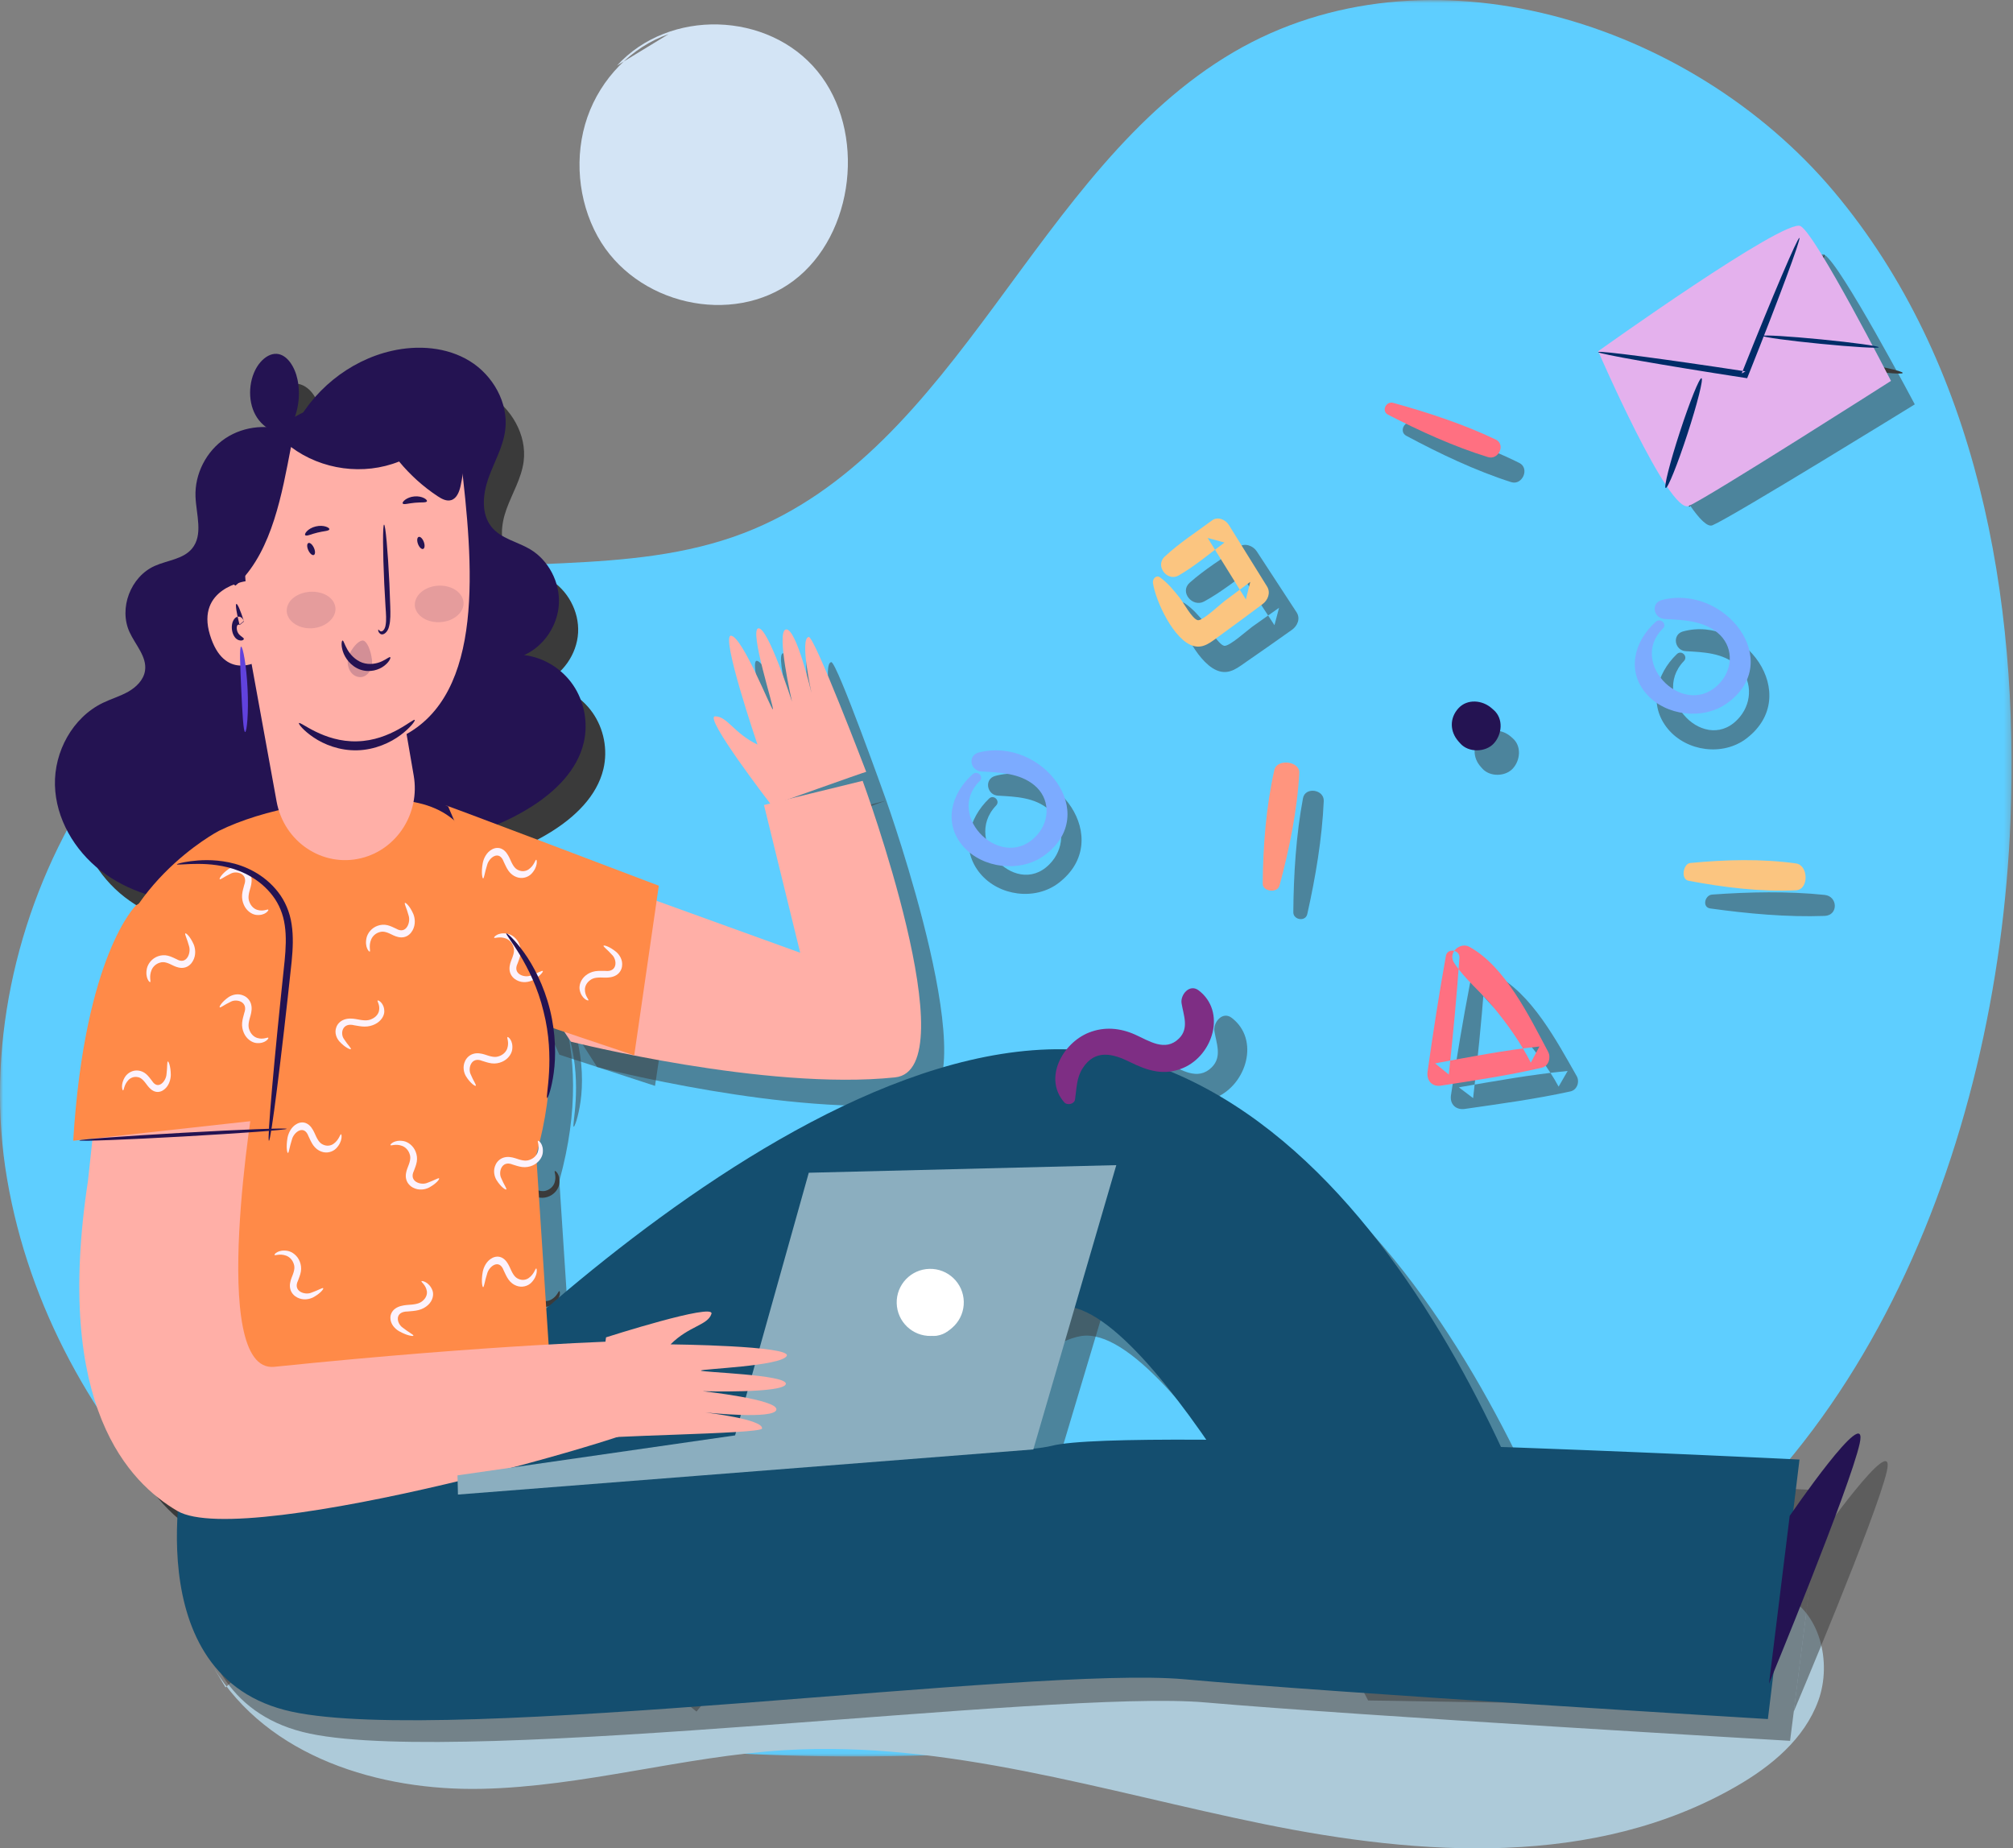 <?xml version="1.0" encoding="UTF-8" standalone="no"?>
<svg
   width="330px"
   height="303px"
   viewBox="0 0 330 303"
   version="1.1"
   id="svg303"
   sodipodi:docname="login.svg"
   inkscape:version="1.1 (c68e22c387, 2021-05-23)"
   xmlns:inkscape="http://www.inkscape.org/namespaces/inkscape"
   xmlns:sodipodi="http://sodipodi.sourceforge.net/DTD/sodipodi-0.dtd"
   xmlns:xlink="http://www.w3.org/1999/xlink"
   xmlns="http://www.w3.org/2000/svg"
   xmlns:svg="http://www.w3.org/2000/svg"
   xmlns:rdf="http://www.w3.org/1999/02/22-rdf-syntax-ns#"
   xmlns:cc="http://creativecommons.org/ns#"
   xmlns:dc="http://purl.org/dc/elements/1.1/">
  <rect x="0" y="0" width="330" height="303" fill="#808080" stroke="none"/>
  <sodipodi:namedview
     id="namedview305"
     pagecolor="#ffffff"
     bordercolor="#666666"
     borderopacity="1.0"
     inkscape:pageshadow="2"
     inkscape:pageopacity="0.0"
     inkscape:pagecheckerboard="0"
     showgrid="false"
     inkscape:zoom="2.669967"
     inkscape:cx="91.199629"
     inkscape:cy="151.5"
     inkscape:window-width="1920"
     inkscape:window-height="1017"
     inkscape:window-x="-8"
     inkscape:window-y="-8"
     inkscape:window-maximized="1"
     inkscape:current-layer="svg303" />
  <!-- Generator: Sketch 64 (93537) - https://sketch.com -->
  <title
     id="title158">Group 261</title>
  <desc
     id="desc160">Created with Sketch.</desc>
  <defs
     id="defs163">
    <polygon
       id="path-1"
       points="0 0.011 329.766 0.011 329.766 287.931 0 287.931" />
    <mask
       id="mask-2"
       fill="#ffffff">
      <use
         xlink:href="#path-1"
         id="use165"
         x="0"
         y="0"
         width="100%"
         height="100%" />
    </mask>
  </defs>
  <path
     d="M 83.778,282.571 C 43.383,268.987 8.345,235.228 1.17,193.315 -6.006,151.401 20.498,104.156 62.144,95.07 81.835,90.772 103.09,94.611 121.902,87.396 157.383,73.788 169.441,27.752 202.222,8.551 c 31.582,-18.497 74.882,-5.156 98.412,22.841 23.528,27.997 30.393,66.628 28.951,103.13 -2.119,53.629 -24.967,111.465 -73.738,134.141 -41.098,19.108 -127.99,24.523 -172.069,13.908"
     id="Fill-1"
     fill="#e2d3f5"
     mask="url(#mask-2)"
     style="fill-rule:evenodd;stroke:none;stroke-width:1;fill:#5eceff;fill-opacity:1" />
  <path
     d="m 35,273.323 c 8.9,14.737 27.237,20.269 43.949,19.917 16.71,-0.352 33.05,-5.332 49.736,-6.342 26.445,-1.596 52.361,6.781 78.356,12.088 25.997,5.305 54.41,7.198 77.594,-6.152 5.676,-3.267 11.153,-7.73 13.451,-14.049 2.298,-6.317 0.221,-14.703 -5.76,-17.314 -2.318,-1.01 -4.897,-1.073 -7.409,-1.123 -55.693,-1.075 -111.386,-2.151 -167.079,-3.228 -28.35,-0.548 -59.601,-0.045 -80.868,19.494"
     id="Fill-4"
     fill="#beadd9"
     style="fill-rule:evenodd;stroke:none;stroke-width:1;fill:#adcad9;fill-opacity:1" />
  <path
     d="m 274.904,107.216 c -3.426,3.272 -4.73,8.365 -1.461,12.296 3.077,3.699 9.029,4.484 12.872,1.535 9.278,-7.12 -0.392,-20.257 -10.403,-17.538 -1.853,0.503 -1.391,3.131 0.44,3.235 2.926,0.165 6.06,0.278 8.399,2.318 2.51,2.19 2.566,5.895 0.506,8.415 -5.458,6.671 -14.934,-3.152 -9.204,-9.117 0.724,-0.752 -0.392,-1.865 -1.149,-1.143"
     id="Fill-6"
     fill-opacity="0.5"
     style="fill:#3a3a3a;fill-rule:evenodd;stroke:none;stroke-width:1" />
  <path
     d="m 51.668,74.855 c -3.445,-1.548 -7.684,-1.19 -10.817,0.911 -3.133,2.101 -5.054,5.876 -4.902,9.633 0.12,2.936 1.297,6.277 -0.58,8.547 -1.452,1.752 -4.043,1.917 -6.123,2.853 -3.955,1.778 -5.924,6.979 -4.126,10.908 0.973,2.127 2.902,4.085 2.534,6.392 -0.238,1.494 -1.43,2.675 -2.75,3.428 -1.321,0.75 -2.8,1.179 -4.167,1.843 -4.98,2.424 -8.005,8.055 -7.863,13.566 0.144,5.511 3.194,10.741 7.569,14.13 4.376,3.389 9.954,5.034 15.495,5.24 5.554,0.206 11.363,-1.088 15.599,-4.662 3.181,-2.684 5.257,-6.444 6.788,-10.301 2.913,-7.335 4.093,-15.342 3.421,-23.197 -0.7,-8.152 -3.349,-16.053 -3.929,-24.214 -0.194,-2.734 -0.155,-5.505 -0.768,-8.178 -0.613,-2.673 -1.989,-5.316 -4.346,-6.736"
     id="Fill-8"
     style="fill:#3a3a3a;fill-rule:evenodd;stroke:none;stroke-width:1" />
  <path
     d="m 50.406,75.911 c 3.155,-6.522 9.429,-11.467 16.537,-13.035 4.365,-0.963 9.156,-0.637 12.991,1.648 3.838,2.285 6.489,6.743 5.905,11.153 -0.362,2.725 -1.849,5.158 -2.793,7.742 -0.944,2.587 -1.254,5.739 0.502,7.864 1.574,1.908 4.274,2.378 6.424,3.612 3.07,1.765 5,5.325 4.797,8.846 -0.203,3.521 -2.532,6.838 -5.785,8.241 3.232,0.373 6.269,2.17 8.138,4.815 1.871,2.647 2.542,6.097 1.801,9.247 -1.064,4.514 -4.754,7.968 -8.722,10.407 -5.512,3.389 -11.906,5.353 -18.382,5.644 -6.873,0.31 -14.485,-1.713 -18.225,-7.456 -2.453,-3.77 -2.828,-8.475 -3.103,-12.959 -0.831,-13.534 -1.4,-27.082 -1.969,-40.629 -0.092,-2.179 -0.181,-4.393 0.336,-6.513"
     id="Fill-10"
     style="fill:#3a3a3a;fill-rule:evenodd;stroke:none;stroke-width:1" />
  <path
     d="m 73.529,137.056 61.619,22.969 -5.883,-24.743 16.025,-4.05 c 0,0 17.237,48.369 5.266,49.663 -20.957,2.268 -52.666,-5.984 -52.666,-5.984 z"
     id="Fill-12"
     fill-opacity="0.5"
     style="fill:#3a3a3a;fill-rule:evenodd;stroke:none;stroke-width:1" />
  <path
     d="m 68.142,242.628 c 0,0 74.44,-80.791 124.694,-63.154 50.254,17.64 71.473,99.927 71.473,99.927 l -40.028,-0.646 c 0,0 -31.611,-62.15 -47.036,-59.743 -15.427,2.411 -63.067,61.567 -63.067,61.567 z"
     id="Fill-14"
     fill-opacity="0.5"
     style="fill:#3a3a3a;fill-rule:evenodd;stroke:none;stroke-width:1" />
  <path
     d="m 91.694,193.58 3.09,47.402 c -16.046,19.617 -71.909,-5.746 -71.909,-5.746 l -0.652,-19.819 -1.297,-47.205 c 1.286,-18.798 18.846,-28.023 18.846,-28.023 7.259,-3.599 18.329,-5.642 28.303,-5.149 10.412,0.51 12.985,5.468 17.274,14.915 3.465,7.632 12.869,20.066 6.345,43.625"
     id="Fill-16"
     fill-opacity="0.5"
     style="fill:#3a3a3a;fill-rule:evenodd;stroke:none;stroke-width:1" />
  <path
     d="m 33.315,244.167 c 0,0 -8.543,34.578 17.496,40.028 26.04,5.449 121.812,-7.3 146.757,-5.119 24.945,2.177 95.886,6.294 95.886,6.294 l 5.194,-41.062 c 0,0 -110.397,-5.262 -122.874,-2.177 -12.477,3.081 -142.459,2.036 -142.459,2.036"
     id="Fill-18"
     fill-opacity="0.5"
     style="fill:#3a3a3a;fill-rule:evenodd;stroke:none;stroke-width:1" />
  <path
     d="m 45.8,183.716 c 0,0 -7.808,45.754 3.203,44.627 36.22,-3.703 57.788,-4.202 57.788,-4.202 l 6.003,12.393 c 0.139,2.112 -68.592,21.675 -79.637,15.207 -7.797,-4.566 -20.22,-16.868 -14.581,-53.631 l 1.332,-12.324 z"
     id="Fill-20"
     style="fill:#3a3a3a;fill-rule:evenodd;stroke:none;stroke-width:1" />
  <polygon
     id="Fill-22"
     fill-opacity="0.5"
     points="111.869,198.95 123.936,156.993 174.297,155.778 160.708,201.192 66.482,208.401 66.408,205.333 "
     transform="translate(12,41)"
     style="fill:#3a3a3a;fill-rule:evenodd;stroke:none;stroke-width:1" />
  <path
     d="m 160.201,217.879 c 0.05,2.047 -1.579,3.749 -3.637,3.799 -2.058,0.048 -3.768,-1.572 -3.818,-3.619 -0.05,-2.045 1.579,-3.747 3.637,-3.796 2.058,-0.048 3.768,1.57 3.818,3.616"
     id="Fill-24"
     style="fill:#3a3a3a;fill-rule:evenodd;stroke:none;stroke-width:1" />
  <path
     d="m 161.693,217.843 c 0.07,2.866 -2.211,5.247 -5.094,5.316 -2.883,0.069 -5.277,-2.199 -5.347,-5.065 -0.07,-2.866 2.211,-5.247 5.094,-5.314 2.883,-0.069 5.277,2.198 5.347,5.063"
     id="Fill-26"
     style="fill:#3a3a3a;fill-rule:evenodd;stroke:none;stroke-width:1" />
  <path
     d="m 25.877,153.369 c 0,0 -8.449,8.065 -10.338,38.589 l 32.699,-3.597 c 0,0 5.449,-51.986 -22.361,-34.992"
     id="Fill-28"
     style="fill:#3a3a3a;fill-rule:evenodd;stroke:none;stroke-width:1" />
  <path
     d="m 265.906,61.583 c 0,0 11.592,25.883 14.823,24.526 3.234,-1.355 33.17,-19.823 33.17,-19.823 0,0 -12.27,-23.173 -14.823,-24.526 -2.553,-1.351 -33.17,19.823 -33.17,19.823"
     id="Fill-30"
     fill-opacity="0.5"
     style="fill:#3a3a3a;fill-rule:evenodd;stroke:none;stroke-width:1" />
  <path
     d="m 299.076,41.76 c 0.146,0.054 -0.706,2.71 -2.204,6.955 -1.496,4.247 -3.639,10.086 -6.068,16.51 -0.061,0.158 -0.122,0.317 -0.177,0.464 l -0.164,0.431 -0.46,-0.074 c -6.705,-1.086 -12.741,-2.127 -17.095,-2.933 -4.354,-0.807 -7.028,-1.379 -7.002,-1.531 0.024,-0.152 2.741,0.145 7.128,0.75 4.387,0.607 10.445,1.52 17.152,2.6 l -0.621,0.36 c 0.054,-0.147 0.113,-0.306 0.174,-0.464 2.431,-6.424 4.692,-12.22 6.382,-16.393 1.69,-4.176 2.808,-6.73 2.955,-6.676"
     id="Fill-32"
     style="fill:#3a3a3a;fill-rule:evenodd;stroke:none;stroke-width:1" />
  <path
     d="m 276.921,83.069 c -0.305,-0.067 0.595,-4.319 2.013,-9.492 1.42,-5.175 2.811,-9.293 3.109,-9.197 0.299,0.095 -0.602,4.347 -2.013,9.494 -1.411,5.145 -2.804,9.262 -3.109,9.195"
     id="Fill-34"
     style="fill:#3a3a3a;fill-rule:evenodd;stroke:none;stroke-width:1" />
  <path
     d="m 311.923,61.137 c -0.048,0.308 -4.226,-0.093 -9.33,-0.9 -5.105,-0.802 -9.202,-1.704 -9.154,-2.012 0.05,-0.308 4.226,0.093 9.333,0.898 5.102,0.804 9.2,1.706 9.152,2.014"
     id="Fill-36"
     style="fill:#3a3a3a;fill-rule:evenodd;stroke:none;stroke-width:1" />
  <path
     d="m 42.253,89.39 0.739,9.689 c 0,0 -8.286,1.112 -5.922,8.627 2.361,7.515 8.029,4.226 8.029,4.226 0,0 1.417,19.257 21.258,13.152 15.789,-4.859 14.823,-25.189 12.819,-42.522 -0.776,-6.715 -7.165,-11.331 -13.837,-10.038 l -11.927,2.311 c -6.893,1.333 -11.69,7.591 -11.158,14.555"
     id="Fill-38"
     style="fill:#3a3a3a;fill-rule:evenodd;stroke:none;stroke-width:1" />
  <path
     d="m 42.993,107.122 5.347,28.344 c 1.204,6.387 7.536,10.472 13.892,8.965 5.89,-1.398 9.662,-7.12 8.604,-13.048 l -2.902,-16.246 z"
     id="Fill-40"
     style="fill:#3a3a3a;fill-rule:evenodd;stroke:none;stroke-width:1" />
  <path
     d="m 64.938,107.442 c 0.076,-0.054 0.238,0.252 0.6,0.293 0.353,0.037 0.892,-0.327 1.023,-1.097 0.181,-0.763 0.081,-1.767 -0.028,-2.929 -0.094,-1.249 -0.185,-2.485 -0.281,-3.777 -0.338,-5.364 -0.36,-9.728 -0.046,-9.748 0.314,-0.019 0.842,4.312 1.18,9.676 0.065,1.297 0.129,2.532 0.192,3.783 0.046,1.147 0.089,2.281 -0.246,3.22 -0.262,0.98 -1.276,1.587 -1.908,1.297 -0.606,-0.306 -0.526,-0.724 -0.484,-0.718"
     id="Fill-42"
     style="fill:#3a3a3a;fill-rule:evenodd;stroke:none;stroke-width:1" />
  <path
     d="m 71.374,123.106 c 0.089,0.104 -0.7,0.969 -2.331,1.901 -1.614,0.93 -4.134,1.847 -7.036,1.906 -2.902,0.063 -5.462,-0.746 -7.113,-1.609 -1.668,-0.863 -2.492,-1.693 -2.409,-1.802 0.146,-0.314 4.014,2.415 9.498,2.281 5.484,-0.095 9.234,-2.986 9.391,-2.678"
     id="Fill-44"
     style="fill:#3a3a3a;fill-rule:evenodd;stroke:none;stroke-width:1" />
  <path
     d="m 67.498,111.418 c 0.111,0.08 -0.144,0.715 -1.023,1.329 -0.848,0.607 -2.409,1.101 -4.049,0.588 -1.633,-0.531 -2.612,-1.839 -2.946,-2.823 -0.353,-1.008 -0.19,-1.674 -0.052,-1.672 0.172,-0.015 0.307,0.572 0.778,1.331 0.456,0.752 1.332,1.689 2.566,2.09 1.239,0.39 2.499,0.139 3.312,-0.21 0.826,-0.345 1.282,-0.744 1.413,-0.633"
     id="Fill-46"
     style="fill:#3a3a3a;fill-rule:evenodd;stroke:none;stroke-width:1" />
  <path
     d="m 42.369,108.646 c 0.002,0.132 -0.484,0.364 -1.345,0.113 -0.412,-0.128 -0.957,-0.494 -1.191,-1.13 -0.118,-0.31 -0.17,-0.689 -0.052,-1.086 0.094,-0.388 0.467,-0.807 0.879,-0.941 0.563,-0.228 1.35,-0.093 1.714,0.523 l -0.964,0.499 c -0.63,-1.587 -0.935,-2.803 -0.7,-2.907 0.233,-0.104 0.935,0.939 1.694,2.47 l -0.964,0.499 c -0.022,-0.033 -0.181,-0.102 -0.377,-0.026 -0.212,0.063 -0.307,0.314 -0.235,0.646 0.07,0.317 0.281,0.553 0.539,0.733 0.521,0.343 1.016,0.442 1.003,0.609"
     id="Fill-48"
     style="fill:#3a3a3a;fill-rule:evenodd;stroke:none;stroke-width:1" />
  <path
     d="m 72.884,95.049 c -0.305,0.069 -0.711,-0.57 -0.907,-1.427 -0.194,-0.856 -0.102,-1.604 0.203,-1.674 0.305,-0.069 0.711,0.57 0.905,1.427 0.196,0.856 0.105,1.604 -0.201,1.674"
     id="Fill-50"
     style="fill:#3a3a3a;fill-rule:evenodd;stroke:none;stroke-width:1" />
  <path
     d="m 56.086,96.602 c -0.303,0.085 -0.741,-0.544 -0.981,-1.401 -0.24,-0.859 -0.188,-1.62 0.116,-1.704 0.301,-0.082 0.739,0.544 0.979,1.403 0.24,0.856 0.19,1.617 -0.113,1.702"
     id="Fill-52"
     style="fill:#3a3a3a;fill-rule:evenodd;stroke:none;stroke-width:1" />
  <path
     d="m 57.646,89.547 c -0.096,0.306 -0.99,0.295 -1.98,0.57 -0.999,0.243 -1.773,0.689 -2.006,0.468 -0.242,-0.186 0.377,-1.214 1.718,-1.561 1.337,-0.353 2.385,0.241 2.268,0.523"
     id="Fill-54"
     style="fill:#3a3a3a;fill-rule:evenodd;stroke:none;stroke-width:1" />
  <path
     d="m 74.798,86.844 c -0.126,0.295 -1.11,0.15 -2.261,0.262 -1.153,0.087 -2.098,0.401 -2.272,0.132 -0.188,-0.241 0.706,-1.132 2.174,-1.255 1.467,-0.132 2.501,0.592 2.359,0.861"
     id="Fill-56"
     style="fill:#3a3a3a;fill-rule:evenodd;stroke:none;stroke-width:1" />
  <path
     d="m 42.993,99.08 c 5.538,-5.368 7.165,-14.312 8.668,-21.855 5.129,3.714 12.182,4.627 18.096,2.344 1.856,2.168 4.036,4.063 6.446,5.598 0.687,0.438 1.498,0.863 2.279,0.629 0.929,-0.278 1.343,-1.338 1.563,-2.279 0.709,-3.007 0.735,-6.227 -0.321,-9.134 -1.055,-2.903 -3.269,-5.457 -6.166,-6.572 -3.096,-1.192 -6.581,-0.674 -9.797,0.154 -4.843,1.249 -9.511,3.168 -13.829,5.683 -4.239,2.467 -8.308,5.735 -10.107,10.277 -1.797,4.544 -1.788,13.377 2.545,15.673"
     id="Fill-58"
     style="fill:#3a3a3a;fill-rule:evenodd;stroke:none;stroke-width:1" />
  <path
     d="m 65.597,112.47 c 0.266,1.529 -1.044,3.016 -2.837,2.645 -1.792,-0.388 -2.379,-2.274 -1.511,-3.564 0.866,-1.307 2.021,-2.081 2.691,-1.96 0.661,0.16 1.402,1.336 1.657,2.879"
     id="Fill-60"
     style="fill:#3a3a3a;fill-rule:evenodd;stroke:none;stroke-width:1" />
  <path
     d="m 58.695,103.473 c 0.275,1.529 -1.624,3.146 -4.274,3.263 -2.649,0.124 -4.69,-1.318 -4.553,-2.864 0.133,-1.559 2.056,-2.667 4.296,-2.775 2.239,-0.095 4.256,0.837 4.531,2.376"
     id="Fill-62"
     style="fill:#3a3a3a;fill-rule:evenodd;stroke:none;stroke-width:1" />
  <path
     d="m 79.673,101.771 c 0.312,1.522 -1.352,3.142 -3.75,3.263 -2.401,0.124 -4.221,-1.318 -4.069,-2.864 0.15,-1.557 1.843,-2.669 3.777,-2.775 1.936,-0.091 3.733,0.841 4.043,2.376"
     id="Fill-64"
     style="fill:#3a3a3a;fill-rule:evenodd;stroke:none;stroke-width:1" />
  <path
     d="m 42.765,124.729 c -0.318,-0.007 -0.495,-3.116 -0.696,-6.934 -0.194,-3.82 -0.34,-6.929 -0.024,-6.968 0.305,-0.041 0.962,3.042 1.158,6.91 0.203,3.868 -0.131,7.001 -0.438,6.992"
     id="Fill-66"
     style="fill:#3a3a3a;fill-rule:evenodd;stroke:none;stroke-width:1" />
  <path
     d="m 75.685,136.849 c -5.362,-2.118 35.88,13.106 35.88,13.106 l -4.184,28.051 -15.687,-5.117 z"
     id="Fill-68"
     fill-opacity="0.5"
     style="fill:#3a3a3a;fill-rule:evenodd;stroke:none;stroke-width:1" />
  <path
     d="m 51.143,73.393 c 1.297,-1.947 1.725,-4.445 1.147,-6.708 -0.475,-1.865 -1.89,-3.714 -3.822,-3.812 -1.097,-0.056 -2.161,0.475 -2.968,1.218 -1.993,1.834 -2.505,5.065 -1.177,7.419 1.328,2.355 4.365,3.606 6.98,2.875"
     id="Fill-70"
     style="fill:#3a3a3a;fill-rule:evenodd;stroke:none;stroke-width:1" />
  <path
     d="m 297.542,253.045 c 0,0 13.414,-19.123 11.779,-11.884 -1.635,7.239 -15.261,39.417 -15.261,39.417 z"
     id="Fill-72"
     fill-opacity="0.5"
     style="fill:#3a3a3a;fill-rule:evenodd;stroke:none;stroke-width:1" />
  <path
     d="m 102.981,224.144 c 0,0 17.725,-5.529 17.117,-3.71 -0.608,1.817 -3.624,1.884 -6.64,4.818 0,0 19.814,0.212 18.861,1.836 -0.953,1.622 -13.851,2.032 -13.929,2.307 -0.076,0.278 14.108,0.622 13.79,2.123 -0.321,1.503 -13.502,1.136 -13.502,1.136 0,0 12.22,1.292 11.969,2.91 -0.251,1.62 -11.515,0.453 -11.515,0.453 0,0 9.429,1.071 9.182,2.537 -0.148,0.893 -27.605,1.095 -27.662,1.752 -0.03,0.345 2.329,-16.161 2.329,-16.161"
     id="Fill-74"
     style="fill:#3a3a3a;fill-rule:evenodd;stroke:none;stroke-width:1" />
  <path
     d="m 130.421,136.849 c 0,0 -10.763,-14.96 -8.844,-14.951 1.919,0.007 2.92,2.823 6.646,4.75 0,0 -5.946,-18.707 -4.108,-18.314 1.843,0.392 6.234,12.4 6.522,12.387 0.286,-0.013 -3.79,-13.466 -2.261,-13.631 1.526,-0.165 5.27,12.35 5.27,12.35 0,0 -2.564,-11.897 -0.946,-12.163 1.62,-0.267 4.006,10.693 4.006,10.693 0,0 -1.908,-9.204 -0.436,-9.429 0.896,-0.137 9.021,22.694 9.021,22.694 -0.214,0 -14.869,5.615 -14.869,5.615"
     id="Fill-76"
     fill-opacity="0.5"
     style="fill:#3a3a3a;fill-rule:evenodd;stroke:none;stroke-width:1" />
  <path
     d="m 31.159,178.007 c 0.118,-0.011 0.519,0.698 0.541,2.112 -0.004,0.685 -0.286,1.68 -1.162,2.3 -0.419,0.31 -1.042,0.531 -1.688,0.39 -0.639,-0.132 -1.121,-0.564 -1.467,-0.941 -0.702,-0.813 -1.158,-1.294 -1.877,-1.379 -0.689,-0.108 -1.31,0.121 -1.71,0.483 -0.837,0.761 -0.811,1.639 -0.981,1.628 -0.113,0.072 -0.547,-0.939 0.395,-2.175 0.46,-0.59 1.387,-1.071 2.414,-0.971 0.508,0.043 1.051,0.223 1.509,0.57 0.447,0.336 0.765,0.742 1.079,1.075 1.13,1.531 2.608,0.037 2.689,-1.065 0.179,-1.162 0.074,-2.016 0.259,-2.029"
     id="Fill-78"
     style="fill:#3a3a3a;fill-rule:evenodd;stroke:none;stroke-width:1" />
  <path
     d="m 40.841,169.698 c -0.072,-0.093 0.329,-0.804 1.533,-1.557 0.591,-0.353 1.592,-0.631 2.58,-0.212 0.484,0.195 0.999,0.609 1.215,1.232 0.218,0.611 0.098,1.247 -0.044,1.737 -0.336,1.017 -0.51,1.656 -0.209,2.313 0.264,0.64 0.785,1.047 1.306,1.197 1.086,0.314 1.827,-0.165 1.908,-0.013 0.12,0.059 -0.523,0.952 -2.074,0.796 -0.746,-0.082 -1.642,-0.618 -2.091,-1.544 -0.227,-0.455 -0.353,-1.01 -0.294,-1.578 0.057,-0.555 0.238,-1.036 0.36,-1.476 0.73,-1.754 -1.324,-2.233 -2.314,-1.728 -1.088,0.453 -1.768,0.987 -1.875,0.835"
     id="Fill-80"
     style="fill:#3a3a3a;fill-rule:evenodd;stroke:none;stroke-width:1" />
  <path
     d="m 40.188,148.997 c -0.072,-0.095 0.329,-0.804 1.531,-1.557 0.591,-0.353 1.594,-0.633 2.582,-0.212 0.484,0.195 0.999,0.609 1.212,1.232 0.22,0.611 0.1,1.247 -0.041,1.737 -0.336,1.017 -0.512,1.656 -0.209,2.311 0.264,0.642 0.785,1.049 1.304,1.199 1.088,0.314 1.829,-0.165 1.91,-0.013 0.12,0.059 -0.523,0.952 -2.076,0.796 -0.746,-0.085 -1.64,-0.62 -2.089,-1.544 -0.227,-0.455 -0.353,-1.01 -0.297,-1.578 0.057,-0.555 0.24,-1.036 0.362,-1.476 0.728,-1.754 -1.324,-2.233 -2.314,-1.73 -1.09,0.455 -1.768,0.989 -1.875,0.837"
     id="Fill-82"
     style="fill:#3a3a3a;fill-rule:evenodd;stroke:none;stroke-width:1" />
  <path
     d="m 60.833,175.957 c -0.089,0.078 -0.833,-0.258 -1.692,-1.381 -0.406,-0.555 -0.772,-1.522 -0.438,-2.539 0.153,-0.496 0.523,-1.043 1.127,-1.31 0.593,-0.271 1.239,-0.206 1.742,-0.108 1.049,0.243 1.705,0.362 2.335,0.006 0.619,-0.319 0.981,-0.872 1.088,-1.398 0.22,-1.106 -0.325,-1.797 -0.181,-1.891 0.05,-0.124 1.001,0.436 0.977,1.986 -0.017,0.746 -0.475,1.678 -1.363,2.205 -0.436,0.265 -0.979,0.438 -1.555,0.429 -0.563,-0.007 -1.06,-0.145 -1.511,-0.228 -1.821,-0.57 -2.122,1.507 -1.531,2.441 0.549,1.041 1.143,1.667 1.001,1.787"
     id="Fill-84"
     style="fill:#3a3a3a;fill-rule:evenodd;stroke:none;stroke-width:1" />
  <path
     d="m 74.911,197.607 c 0.063,0.1 -0.388,0.776 -1.642,1.442 -0.617,0.31 -1.635,0.512 -2.59,0.022 -0.469,-0.23 -0.951,-0.681 -1.121,-1.318 -0.172,-0.624 -0.004,-1.249 0.174,-1.726 0.408,-0.993 0.63,-1.617 0.379,-2.292 -0.218,-0.659 -0.706,-1.104 -1.215,-1.292 -1.06,-0.392 -1.834,0.033 -1.904,-0.124 -0.116,-0.069 0.593,-0.913 2.128,-0.642 0.737,0.137 1.59,0.735 1.969,1.691 0.192,0.47 0.279,1.032 0.179,1.596 -0.098,0.549 -0.316,1.017 -0.471,1.446 -0.857,1.693 1.156,2.326 2.181,1.893 1.119,-0.373 1.836,-0.854 1.932,-0.696"
     id="Fill-86"
     style="fill:#3a3a3a;fill-rule:evenodd;stroke:none;stroke-width:1" />
  <path
     d="m 91.484,163.461 c 0.063,0.1 -0.388,0.778 -1.642,1.442 -0.617,0.308 -1.635,0.512 -2.59,0.022 -0.469,-0.23 -0.951,-0.681 -1.121,-1.316 -0.172,-0.627 -0.004,-1.251 0.174,-1.728 0.408,-0.991 0.63,-1.615 0.379,-2.292 -0.218,-0.659 -0.706,-1.104 -1.215,-1.292 -1.06,-0.392 -1.834,0.03 -1.904,-0.124 -0.116,-0.069 0.593,-0.913 2.128,-0.642 0.737,0.137 1.59,0.735 1.969,1.691 0.194,0.47 0.279,1.032 0.179,1.596 -0.098,0.549 -0.316,1.017 -0.471,1.446 -0.857,1.695 1.156,2.324 2.181,1.893 1.119,-0.373 1.836,-0.854 1.932,-0.696"
     id="Fill-88"
     style="fill:#3a3a3a;fill-rule:evenodd;stroke:none;stroke-width:1" />
  <path
     d="m 102.791,158.266 c 0.072,-0.093 0.866,0.1 1.919,1.049 0.499,0.473 1.038,1.357 0.896,2.417 -0.059,0.514 -0.323,1.119 -0.868,1.492 -0.534,0.373 -1.18,0.427 -1.694,0.423 -1.075,-0.048 -1.742,-0.045 -2.296,0.418 -0.549,0.427 -0.805,1.034 -0.813,1.574 -0.011,1.125 0.652,1.706 0.528,1.823 -0.026,0.132 -1.064,-0.245 -1.328,-1.774 -0.118,-0.737 0.159,-1.737 0.935,-2.415 0.379,-0.34 0.883,-0.609 1.45,-0.707 0.554,-0.093 1.068,-0.048 1.529,-0.05 1.893,0.23 1.81,-1.865 1.055,-2.678 -0.733,-0.924 -1.43,-1.431 -1.313,-1.574"
     id="Fill-90"
     style="fill:#3a3a3a;fill-rule:evenodd;stroke:none;stroke-width:1" />
  <path
     d="m 57.047,215.264 c 0.063,0.1 -0.388,0.776 -1.642,1.442 -0.617,0.308 -1.635,0.512 -2.59,0.022 -0.469,-0.232 -0.951,-0.681 -1.121,-1.318 -0.172,-0.624 -0.004,-1.249 0.172,-1.726 0.41,-0.993 0.632,-1.617 0.382,-2.292 -0.218,-0.659 -0.706,-1.104 -1.215,-1.292 -1.062,-0.392 -1.836,0.033 -1.904,-0.124 -0.116,-0.069 0.591,-0.913 2.128,-0.642 0.737,0.137 1.59,0.735 1.969,1.691 0.192,0.47 0.277,1.032 0.179,1.596 -0.098,0.549 -0.316,1.017 -0.471,1.444 -0.857,1.695 1.156,2.326 2.178,1.895 1.121,-0.373 1.838,-0.854 1.934,-0.696"
     id="Fill-92"
     style="fill:#3a3a3a;fill-rule:evenodd;stroke:none;stroke-width:1" />
  <path
     d="m 81.577,182.405 c -0.098,0.067 -0.798,-0.353 -1.518,-1.572 -0.338,-0.596 -0.584,-1.602 -0.133,-2.571 0.212,-0.475 0.645,-0.973 1.276,-1.169 0.621,-0.197 1.256,-0.059 1.744,0.098 1.012,0.366 1.648,0.559 2.318,0.282 0.652,-0.245 1.079,-0.75 1.247,-1.26 0.349,-1.073 -0.111,-1.823 0.044,-1.897 0.065,-0.119 0.942,0.546 0.735,2.084 -0.107,0.739 -0.672,1.613 -1.616,2.032 -0.464,0.21 -1.025,0.319 -1.596,0.243 -0.556,-0.074 -1.036,-0.269 -1.472,-0.405 -1.74,-0.778 -2.287,1.247 -1.81,2.246 0.421,1.097 0.935,1.789 0.781,1.891"
     id="Fill-94"
     style="fill:#3a3a3a;fill-rule:evenodd;stroke:none;stroke-width:1" />
  <path
     d="m 85.979,200.059 c -0.096,0.067 -0.798,-0.353 -1.518,-1.572 -0.336,-0.596 -0.584,-1.602 -0.131,-2.571 0.209,-0.475 0.643,-0.971 1.276,-1.166 0.621,-0.199 1.254,-0.061 1.742,0.098 1.012,0.364 1.651,0.559 2.318,0.28 0.652,-0.245 1.079,-0.748 1.247,-1.26 0.349,-1.073 -0.109,-1.821 0.044,-1.897 0.065,-0.117 0.942,0.546 0.737,2.084 -0.107,0.739 -0.674,1.613 -1.618,2.032 -0.462,0.212 -1.025,0.319 -1.596,0.243 -0.556,-0.074 -1.034,-0.269 -1.472,-0.403 -1.74,-0.781 -2.287,1.245 -1.81,2.244 0.421,1.097 0.938,1.789 0.781,1.891"
     id="Fill-96"
     style="fill:#3a3a3a;fill-rule:evenodd;stroke:none;stroke-width:1" />
  <path
     d="m 50.477,192.528 c -0.118,-0.015 -0.351,-0.794 -0.061,-2.177 0.155,-0.668 0.65,-1.576 1.64,-1.993 0.478,-0.212 1.134,-0.293 1.734,-0.013 0.595,0.269 0.97,0.796 1.225,1.238 0.504,0.945 0.844,1.516 1.526,1.756 0.65,0.256 1.304,0.165 1.775,-0.102 0.983,-0.559 1.151,-1.42 1.317,-1.375 0.126,-0.043 0.325,1.039 -0.866,2.038 -0.578,0.475 -1.587,0.744 -2.569,0.421 -0.488,-0.152 -0.977,-0.447 -1.348,-0.885 -0.362,-0.425 -0.584,-0.891 -0.818,-1.286 -0.761,-1.737 -2.534,-0.603 -2.856,0.453 -0.43,1.095 -0.517,1.953 -0.7,1.923"
     id="Fill-98"
     style="fill:#3a3a3a;fill-rule:evenodd;stroke:none;stroke-width:1" />
  <path
     d="m 82.539,214.323 c -0.118,-0.015 -0.353,-0.794 -0.061,-2.177 0.153,-0.668 0.65,-1.576 1.64,-1.993 0.475,-0.212 1.134,-0.293 1.734,-0.013 0.595,0.269 0.968,0.796 1.225,1.238 0.504,0.945 0.844,1.516 1.526,1.756 0.648,0.256 1.304,0.165 1.775,-0.102 0.983,-0.559 1.151,-1.42 1.315,-1.375 0.126,-0.043 0.327,1.039 -0.866,2.038 -0.578,0.475 -1.587,0.744 -2.566,0.421 -0.488,-0.152 -0.977,-0.447 -1.348,-0.885 -0.362,-0.425 -0.584,-0.891 -0.818,-1.286 -0.761,-1.737 -2.536,-0.603 -2.856,0.455 -0.43,1.093 -0.517,1.951 -0.7,1.921"
     id="Fill-100"
     style="fill:#3a3a3a;fill-rule:evenodd;stroke:none;stroke-width:1" />
  <path
     d="m 81.61,148.295 c -0.118,-0.015 -0.353,-0.796 -0.061,-2.177 0.153,-0.668 0.65,-1.578 1.64,-1.993 0.475,-0.212 1.134,-0.293 1.734,-0.013 0.595,0.267 0.968,0.796 1.225,1.236 0.504,0.947 0.844,1.518 1.526,1.758 0.648,0.254 1.304,0.165 1.775,-0.102 0.983,-0.559 1.151,-1.42 1.315,-1.375 0.126,-0.045 0.327,1.036 -0.866,2.036 -0.578,0.477 -1.587,0.744 -2.566,0.423 -0.488,-0.154 -0.977,-0.449 -1.348,-0.885 -0.362,-0.427 -0.584,-0.893 -0.818,-1.286 -0.761,-1.739 -2.536,-0.605 -2.856,0.453 -0.43,1.095 -0.517,1.951 -0.7,1.923"
     id="Fill-102"
     style="fill:#3a3a3a;fill-rule:evenodd;stroke:none;stroke-width:1" />
  <path
     d="m 71.135,223.089 c -0.061,0.102 -0.872,0.007 -2.037,-0.804 -0.556,-0.405 -1.199,-1.216 -1.193,-2.285 -0.006,-0.518 0.179,-1.151 0.674,-1.589 0.482,-0.436 1.116,-0.57 1.627,-0.631 1.073,-0.085 1.734,-0.171 2.226,-0.7 0.491,-0.492 0.667,-1.125 0.608,-1.661 -0.131,-1.119 -0.861,-1.613 -0.752,-1.745 0.009,-0.132 1.086,0.111 1.539,1.596 0.212,0.715 0.061,1.741 -0.624,2.513 -0.334,0.384 -0.798,0.715 -1.35,0.88 -0.539,0.163 -1.055,0.182 -1.509,0.238 -1.908,0.009 -1.561,2.077 -0.711,2.788 0.842,0.826 1.598,1.242 1.5,1.401"
     id="Fill-104"
     style="fill:#3a3a3a;fill-rule:evenodd;stroke:none;stroke-width:1" />
  <path
     d="m 33.108,158.266 c 0.102,-0.059 0.759,0.429 1.356,1.711 0.277,0.629 0.423,1.65 -0.122,2.574 -0.255,0.451 -0.735,0.906 -1.382,1.039 -0.639,0.137 -1.256,-0.065 -1.727,-0.267 -0.973,-0.462 -1.587,-0.718 -2.279,-0.505 -0.674,0.18 -1.147,0.642 -1.365,1.134 -0.454,1.032 -0.07,1.823 -0.231,1.884 -0.074,0.111 -0.883,-0.64 -0.526,-2.149 0.179,-0.724 0.826,-1.537 1.808,-1.862 0.482,-0.165 1.051,-0.219 1.611,-0.087 0.545,0.126 1.003,0.369 1.426,0.546 1.655,0.943 2.399,-1.019 2.021,-2.06 -0.312,-1.134 -0.757,-1.871 -0.591,-1.958"
     id="Fill-106"
     style="fill:#3a3a3a;fill-rule:evenodd;stroke:none;stroke-width:1" />
  <path
     d="m 69.813,151.733 c 0.102,-0.059 0.759,0.429 1.356,1.711 0.277,0.629 0.423,1.652 -0.122,2.574 -0.255,0.451 -0.735,0.906 -1.382,1.039 -0.639,0.137 -1.256,-0.065 -1.727,-0.267 -0.973,-0.462 -1.587,-0.718 -2.279,-0.505 -0.674,0.18 -1.147,0.642 -1.365,1.134 -0.454,1.032 -0.07,1.823 -0.231,1.884 -0.074,0.111 -0.883,-0.637 -0.526,-2.149 0.179,-0.724 0.826,-1.537 1.808,-1.86 0.482,-0.167 1.051,-0.221 1.611,-0.089 0.545,0.126 1.003,0.369 1.426,0.546 1.655,0.943 2.399,-1.019 2.021,-2.06 -0.312,-1.134 -0.757,-1.871 -0.591,-1.958"
     id="Fill-108"
     style="fill:#3a3a3a;fill-rule:evenodd;stroke:none;stroke-width:1" />
  <path
     d="m 47.185,190.142 c -0.079,-0.009 -0.065,-0.804 0.024,-2.233 0.089,-1.431 0.255,-3.497 0.484,-6.047 0.456,-5.097 1.175,-12.139 2.019,-19.893 0.192,-1.925 0.29,-3.799 0.024,-5.546 -0.246,-1.75 -0.929,-3.322 -1.921,-4.599 -2.002,-2.578 -4.843,-3.918 -7.259,-4.492 -2.449,-0.583 -4.535,-0.555 -5.957,-0.516 -1.428,0.05 -2.222,0.139 -2.235,0.052 -0.013,-0.067 0.757,-0.304 2.198,-0.49 1.437,-0.176 3.574,-0.334 6.171,0.176 2.558,0.503 5.658,1.836 7.907,4.633 1.119,1.379 1.917,3.165 2.198,5.067 0.303,1.901 0.198,3.87 0.004,5.826 -0.846,7.777 -1.69,14.789 -2.351,19.869 -0.331,2.539 -0.619,4.592 -0.844,6.006 -0.222,1.418 -0.384,2.196 -0.462,2.188"
     id="Fill-110"
     style="fill:#3a3a3a;fill-rule:evenodd;stroke:none;stroke-width:1" />
  <path
     d="m 48.64,188.369 c 0.033,0.31 -7.418,1.349 -16.644,2.318 -9.226,0.973 -16.731,1.509 -16.764,1.197 -0.033,-0.308 7.418,-1.349 16.646,-2.318 9.221,-0.971 16.729,-1.509 16.762,-1.197"
     id="Fill-112"
     style="fill:#3a3a3a;fill-rule:evenodd;stroke:none;stroke-width:1" />
  <path
     d="m 94.056,184.702 c -0.373,-0.035 1.43,-6.574 -0.628,-14.364 -1.93,-7.825 -6.653,-12.714 -6.339,-12.922 0.087,-0.087 1.385,0.98 2.994,3.148 1.609,2.155 3.417,5.492 4.446,9.496 1.016,4.005 1.027,7.794 0.648,10.453 -0.375,2.669 -1.001,4.224 -1.121,4.189"
     id="Fill-114"
     fill-opacity="0.5"
     style="fill:#3a3a3a;fill-rule:evenodd;stroke:none;stroke-width:1" />
  <path
     d="m 181.328,185.229 c 0.281,-1.86 0.227,-3.629 1.273,-5.269 2.082,-3.27 5.05,-2.457 7.924,-1.019 2.918,1.459 5.663,2.337 8.835,0.971 4.998,-2.151 7.211,-9.505 2.56,-13.059 -1.509,-1.151 -3.061,0.746 -2.837,2.168 0.316,2.003 1.297,4.215 -0.43,5.936 -2.309,2.305 -5.02,0.375 -7.327,-0.661 -2.481,-1.117 -5.115,-1.364 -7.68,-0.336 -4.413,1.769 -7.621,7.716 -4.115,11.738 0.495,0.568 1.677,0.31 1.795,-0.47"
     id="Fill-116"
     fill-opacity="0.5"
     style="fill:#3a3a3a;fill-rule:evenodd;stroke:none;stroke-width:1" />
  <path
     d="m 193.021,99.8 c 0.469,3.016 3.615,9.379 6.934,10.257 1.76,0.466 3.068,-0.687 4.435,-1.624 2.49,-1.706 4.95,-3.452 7.414,-5.197 0.89,-0.629 1.417,-1.841 0.754,-2.855 -2.181,-3.337 -4.359,-6.674 -6.539,-10.008 -0.578,-0.882 -1.91,-1.427 -2.872,-0.748 -2.723,1.914 -5.639,3.69 -8.125,5.906 -1.699,1.518 0.471,4.102 2.379,3.066 2.767,-1.505 5.29,-3.556 7.865,-5.366 -0.959,-0.249 -1.917,-0.499 -2.874,-0.748 2.178,3.335 4.359,6.671 6.537,10.006 0.253,-0.952 0.504,-1.906 0.754,-2.858 -1.478,1.047 -2.961,2.088 -4.435,3.139 -0.739,0.527 -3.764,3.272 -4.566,3.092 -0.953,-0.212 -2.49,-2.942 -3.092,-3.655 -1.047,-1.236 -2.026,-2.404 -3.378,-3.319 -0.65,-0.442 -1.289,0.286 -1.193,0.913"
     id="Fill-118"
     fill-opacity="0.5"
     style="fill:#3a3a3a;fill-rule:evenodd;stroke:none;stroke-width:1" />
  <path
     d="m 162.149,130.903 c -3.426,3.272 -4.73,8.365 -1.461,12.293 3.075,3.701 9.029,4.486 12.872,1.537 9.278,-7.12 -0.392,-20.257 -10.403,-17.538 -1.853,0.503 -1.391,3.131 0.44,3.235 2.926,0.165 6.06,0.278 8.397,2.316 2.512,2.192 2.566,5.897 0.508,8.417 -5.458,6.671 -14.936,-3.152 -9.204,-9.117 0.722,-0.752 -0.392,-1.865 -1.149,-1.143"
     id="Fill-120"
     fill-opacity="0.5"
     style="fill:#3a3a3a;fill-rule:evenodd;stroke:none;stroke-width:1" />
  <path
     d="m 240.995,161.167 c -1.182,6.101 -2.189,12.215 -3.129,18.358 -0.225,1.477 0.798,2.474 2.272,2.259 5.802,-0.839 11.587,-1.613 17.313,-2.871 1.101,-0.243 1.548,-1.591 1.025,-2.509 -3.245,-5.678 -7.377,-13.59 -13.482,-16.688 -1.546,-0.785 -3.735,0.913 -2.58,2.565 1.816,2.6 4.505,4.549 6.62,6.929 2.436,2.743 4.723,5.694 6.478,8.918 0.493,-0.856 0.988,-1.713 1.481,-2.567 -5.996,0.588 -11.899,1.661 -17.837,2.682 0.781,0.59 1.559,1.179 2.338,1.771 0.715,-6.175 1.354,-12.339 1.819,-18.535 0.1,-1.307 -2.065,-1.615 -2.318,-0.312"
     id="Fill-122"
     fill-opacity="0.5"
     style="fill:#3a3a3a;fill-rule:evenodd;stroke:none;stroke-width:1" />
  <path
     d="m 217.008,131.314 c 0.083,-1.91 -3.044,-2.387 -3.404,-0.46 -1.132,6.06 -1.539,12.53 -1.585,18.681 -0.009,1.281 1.997,1.604 2.29,0.308 1.343,-5.978 2.431,-12.408 2.699,-18.529 z"
     id="Fill-124"
     fill-opacity="0.5"
     style="fill:#3a3a3a;fill-rule:evenodd;stroke:none;stroke-width:1" />
  <path
     d="m 299.12,150.144 c 2.268,-0.08 2.183,-3.218 0,-3.443 -6.027,-0.624 -12.394,-0.49 -18.434,-0.056 -1.212,0.087 -1.694,2.084 -0.31,2.277 6.116,0.852 12.568,1.446 18.744,1.223 z"
     id="Fill-126"
     fill-opacity="0.5"
     style="fill:#3a3a3a;fill-rule:evenodd;stroke:none;stroke-width:1" />
  <path
     d="m 230.525,71.429 c 5.41,2.901 11.339,5.728 17.2,7.604 1.847,0.592 3.101,-2.268 1.334,-3.148 -5.512,-2.749 -11.722,-4.87 -17.636,-6.574 -1.256,-0.36 -2.074,1.487 -0.898,2.118"
     id="Fill-128"
     fill-opacity="0.5"
     style="fill:#3a3a3a;fill-rule:evenodd;stroke:none;stroke-width:1" />
  <path
     d="m 247.682,120.758 c -1.369,-1.208 -3.617,-1.442 -4.95,0 -1.348,1.459 -1.297,3.463 0,4.924 0.092,0.102 0.183,0.206 0.277,0.31 1.225,1.379 3.753,1.338 4.987,0 1.228,-1.329 1.474,-3.66 0,-4.959 -0.105,-0.091 -0.209,-0.182 -0.314,-0.275 z"
     id="Fill-130"
     fill-opacity="0.5"
     style="fill:#3a3a3a;fill-rule:evenodd;stroke:none;stroke-width:1" />
  <path
     d="m 271.435,101.927 c -3.518,3.155 -4.857,8.066 -1.5,11.856 3.159,3.567 9.272,4.324 13.218,1.48 9.528,-6.866 -0.403,-19.534 -10.683,-16.912 -1.903,0.485 -1.429,3.019 0.452,3.119 3.005,0.159 6.223,0.268 8.625,2.235 2.577,2.112 2.636,5.685 0.519,8.114 -5.605,6.433 -15.336,-3.04 -9.452,-8.791 0.743,-0.725 -0.403,-1.798 -1.18,-1.102"
     id="Fill-133"
     fill="#7cabff"
     style="fill-rule:evenodd;stroke:none;stroke-width:1" />
  <path
     d="m 47.751,70.949 c -3.441,-1.54 -7.675,-1.184 -10.804,0.906 -3.13,2.09 -5.048,5.844 -4.896,9.581 0.12,2.92 1.296,6.243 -0.579,8.5 -1.45,1.742 -4.038,1.906 -6.115,2.838 -3.951,1.768 -5.917,6.941 -4.12,10.849 0.971,2.115 2.899,4.063 2.531,6.357 -0.237,1.486 -1.429,2.661 -2.746,3.409 -1.32,0.746 -2.796,1.173 -4.162,1.833 -4.974,2.411 -7.995,8.011 -7.853,13.492 0.144,5.482 3.191,10.683 7.559,14.053 4.371,3.37 9.942,5.007 15.476,5.212 5.547,0.205 11.349,-1.083 15.58,-4.636 3.177,-2.67 5.251,-6.409 6.78,-10.245 2.91,-7.295 4.088,-15.259 3.417,-23.071 -0.699,-8.108 -3.345,-15.966 -3.924,-24.082 -0.194,-2.719 -0.155,-5.475 -0.767,-8.134 -0.612,-2.659 -1.986,-5.287 -4.34,-6.7"
     id="Fill-135"
     fill="#241352"
     style="fill-rule:evenodd;stroke:none;stroke-width:1" />
  <path
     d="m 47.925,70.755 c 3.108,-6.623 9.286,-11.646 16.287,-13.238 4.299,-0.978 9.018,-0.647 12.795,1.673 3.78,2.321 6.391,6.848 5.816,11.326 -0.356,2.768 -1.821,5.238 -2.751,7.863 -0.93,2.627 -1.235,5.828 0.494,7.986 1.551,1.938 4.209,2.415 6.327,3.668 3.024,1.792 4.924,5.408 4.725,8.984 -0.2,3.576 -2.493,6.945 -5.698,8.369 3.183,0.379 6.174,2.204 8.015,4.89 1.843,2.688 2.504,6.192 1.774,9.391 -1.048,4.584 -4.682,8.092 -8.59,10.569 -5.429,3.442 -11.726,5.436 -18.104,5.731 -6.769,0.315 -14.266,-1.739 -17.95,-7.572 -2.416,-3.829 -2.785,-8.607 -3.056,-13.161 -0.818,-13.744 -1.379,-27.504 -1.939,-41.261 -0.09,-2.213 -0.178,-4.461 0.331,-6.614"
     id="Fill-137"
     fill="#241352"
     style="fill-rule:evenodd;stroke:none;stroke-width:1" />
  <path
     d="m 69,133.701 62.182,22.484 -5.937,-24.22 L 141.417,128 c 0,0 17.395,47.347 5.314,48.614 -21.148,2.22 -53.147,-5.858 -53.147,-5.858 z"
     id="Fill-139"
     fill="#ffafa7"
     style="fill-rule:evenodd;stroke:none;stroke-width:1" />
  <path
     d="m 65,237.911 c 0,0 73.997,-81.085 123.953,-63.383 C 238.908,192.232 260,274.818 260,274.818 l -39.789,-0.648 c 0,0 -31.423,-62.376 -46.756,-59.96 C 158.119,216.629 110.763,276 110.763,276 Z"
     id="Fill-141"
     fill="#5f2d90"
     style="fill-rule:evenodd;stroke:none;stroke-width:1;fill:#144e6f;fill-opacity:1" />
  <path
     d="M 87.904,189.376 91,236.587 C 74.923,256.125 18.953,230.864 18.953,230.864 L 18.3,211.125 17,164.111 c 1.289,-18.722 18.882,-27.91 18.882,-27.91 7.273,-3.585 18.365,-5.619 28.357,-5.129 10.432,0.507 13.01,5.446 17.307,14.854 3.471,7.601 12.894,19.985 6.357,43.449"
     id="Fill-143"
     fill="#fbc580"
     style="fill-rule:evenodd;stroke:none;stroke-width:1;fill:#ff8a48;fill-opacity:1" />
  <path
     d="m 30.338,239.114 c 0,0 -8.522,35.823 17.452,41.47 25.974,5.645 121.504,-7.563 146.386,-5.303 24.882,2.255 95.643,6.521 95.643,6.521 L 295,239.26 c 0,0 -110.118,-5.452 -122.563,-2.255 -12.445,3.192 -142.099,2.109 -142.099,2.109"
     id="Fill-145"
     fill="#6f35a5"
     style="fill-rule:evenodd;stroke:none;stroke-width:1;fill:#144e6f;fill-opacity:1" />
  <path
     d="m 41.754,179 c 0,0 -7.838,46.196 3.215,45.058 36.357,-3.739 58.005,-4.242 58.005,-4.242 L 109,232.328 c 0.14,2.132 -68.85,21.884 -79.936,15.354 -7.827,-4.61 -20.296,-17.031 -14.636,-54.149 l 1.337,-12.443 z"
     id="Fill-147"
     fill="#ffafa7"
     style="fill-rule:evenodd;stroke:none;stroke-width:1" />
  <polygon
     id="Fill-149"
     fill="#9c8bbf"
     points="75.074,245 75,241.852 120.508,235.302 132.587,192.246 183,191 169.397,237.602 "
     style="fill-rule:evenodd;stroke:none;stroke-width:1;fill:#8baebf;fill-opacity:1" />
  <path
     d="m 156.999,214.902 c 0.054,2.208 -1.694,4.043 -3.902,4.097 -2.208,0.051 -4.042,-1.695 -4.096,-3.903 -0.054,-2.205 1.694,-4.041 3.902,-4.095 2.208,-0.051 4.042,1.693 4.096,3.901"
     id="Fill-151"
     fill="#ffffff"
     style="fill-rule:evenodd;stroke:none;stroke-width:1" />
  <path
     d="m 157.998,213.366 c 0.073,3.037 -2.329,5.559 -5.365,5.633 -3.036,0.073 -5.558,-2.329 -5.632,-5.366 -0.073,-3.037 2.329,-5.559 5.365,-5.63 3.036,-0.073 5.558,2.329 5.632,5.364"
     id="Fill-153"
     fill="#ffffff"
     style="fill-rule:evenodd;stroke:none;stroke-width:1" />
  <path
     d="m 22.297,148.413 c 0,0 -8.416,8.065 -10.297,38.587 l 32.57,-3.597 c 0,0 5.428,-51.983 -22.273,-34.99"
     id="Fill-155"
     fill="#fbc580"
     style="fill-rule:evenodd;stroke:none;stroke-width:1;fill:#ff8a48;fill-opacity:1" />
  <path
     d="m 262,57.573 c 0,0 11.593,26.778 14.825,25.374 C 280.059,81.545 310,62.438 310,62.438 c 0,0 -12.272,-23.974 -14.825,-25.374 C 292.621,35.667 262,57.573 262,57.573"
     id="Fill-157"
     fill="#e4b1ed"
     style="fill-rule:evenodd;stroke:none;stroke-width:1" />
  <path
     d="m 294.984,39.001 c 0.145,0.051 -0.703,2.559 -2.192,6.567 -1.487,4.01 -3.619,9.522 -6.034,15.587 -0.061,0.149 -0.121,0.299 -0.176,0.438 L 286.419,62 285.962,61.93 C 279.294,60.905 273.293,59.922 268.963,59.161 264.632,58.399 261.974,57.859 262,57.716 c 0.024,-0.143 2.726,0.137 7.088,0.708 4.363,0.573 10.386,1.435 17.056,2.454 l -0.618,0.34 c 0.054,-0.139 0.113,-0.289 0.173,-0.438 2.418,-6.065 4.666,-11.536 6.347,-15.477 1.68,-3.942 2.793,-6.354 2.938,-6.302"
     id="Fill-159"
     fill="#002c68"
     style="fill-rule:evenodd;stroke:none;stroke-width:1" />
  <path
     d="m 273.068,79.999 c -0.35,-0.065 0.682,-4.159 2.305,-9.141 1.626,-4.984 3.219,-8.949 3.561,-8.857 0.342,0.092 -0.689,4.186 -2.305,9.143 -1.616,4.955 -3.212,8.919 -3.561,8.855"
     id="Fill-161"
     fill="#002c68"
     style="fill-rule:evenodd;stroke:none;stroke-width:1" />
  <path
     d="m 308,56.934 c -0.049,0.197 -4.344,-0.06 -9.59,-0.577 -5.247,-0.514 -9.458,-1.093 -9.409,-1.29 0.052,-0.197 4.344,0.06 9.593,0.576 5.245,0.516 9.456,1.094 9.407,1.292"
     id="Fill-163"
     fill="#002c68"
     style="fill-rule:evenodd;stroke:none;stroke-width:1" />
  <path
     d="m 39.526,85.408 0.729,9.874 c 0,0 -8.167,1.133 -5.837,8.791 2.327,7.658 7.913,4.306 7.913,4.306 0,0 1.397,19.624 20.951,13.402 C 78.844,116.83 77.892,96.113 75.917,78.451 75.152,71.608 68.855,66.905 62.279,68.221 l -11.755,2.355 c -6.793,1.359 -11.521,7.735 -10.997,14.832"
     id="Fill-165"
     fill="#ffafa7"
     style="fill-rule:evenodd;stroke:none;stroke-width:1" />
  <path
     d="m 40,102 5.343,29.382 c 1.203,6.621 7.53,10.856 13.882,9.294 5.885,-1.45 9.655,-7.381 8.598,-13.526 L 64.923,110.309 Z"
     id="Fill-167"
     fill="#ffafa7"
     style="fill-rule:evenodd;stroke:none;stroke-width:1" />
  <path
     d="m 62.021,103.212 c 0.057,-0.054 0.176,0.251 0.445,0.292 0.262,0.037 0.661,-0.327 0.758,-1.094 0.134,-0.761 0.06,-1.762 -0.021,-2.921 C 63.133,98.243 63.065,97.01 62.994,95.722 62.744,90.372 62.727,86.02 62.96,86 c 0.233,-0.019 0.624,4.301 0.875,9.65 0.048,1.293 0.095,2.526 0.142,3.773 0.034,1.144 0.066,2.275 -0.183,3.211 -0.194,0.977 -0.946,1.583 -1.414,1.293 -0.449,-0.305 -0.39,-0.722 -0.359,-0.716"
     id="Fill-169"
     fill="#241352"
     style="fill-rule:evenodd;stroke:none;stroke-width:1" />
  <path
     d="m 67.993,118.03 c 0.09,0.136 -0.704,1.264 -2.343,2.48 -1.622,1.213 -4.156,2.409 -7.073,2.486 -2.917,0.082 -5.49,-0.973 -7.15,-2.098 -1.677,-1.125 -2.505,-2.208 -2.422,-2.35 0.147,-0.41 4.035,3.15 9.547,2.975 5.512,-0.124 9.282,-3.894 9.44,-3.492"
     id="Fill-171"
     fill="#241352"
     style="fill-rule:evenodd;stroke:none;stroke-width:1" />
  <path
     d="m 63.976,107.737 c 0.108,0.085 -0.139,0.76 -0.991,1.411 -0.822,0.645 -2.335,1.169 -3.924,0.624 -1.583,-0.564 -2.532,-1.952 -2.855,-2.997 -0.342,-1.07 -0.184,-1.777 -0.051,-1.775 0.167,-0.016 0.298,0.608 0.754,1.413 0.442,0.799 1.291,1.793 2.487,2.219 1.2,0.414 2.422,0.147 3.21,-0.223 0.801,-0.366 1.243,-0.79 1.369,-0.672"
     id="Fill-173"
     fill="#241352"
     style="fill-rule:evenodd;stroke:none;stroke-width:1" />
  <path
     d="m 39.974,104.739 c 0.002,0.154 -0.36,0.423 -1,0.131 -0.306,-0.149 -0.712,-0.575 -0.885,-1.313 -0.088,-0.36 -0.126,-0.801 -0.039,-1.263 0.07,-0.451 0.347,-0.937 0.653,-1.094 0.418,-0.265 1.004,-0.108 1.274,0.607 l -0.717,0.58 c -0.469,-1.845 -0.696,-3.258 -0.52,-3.379 0.173,-0.121 0.696,1.091 1.26,2.87 l -0.717,0.58 c -0.016,-0.038 -0.135,-0.118 -0.281,-0.03 -0.157,0.073 -0.229,0.365 -0.175,0.751 0.052,0.368 0.209,0.643 0.401,0.852 0.388,0.398 0.756,0.514 0.746,0.708"
     id="Fill-175"
     fill="#241352"
     style="fill-rule:evenodd;stroke:none;stroke-width:1" />
  <path
     d="m 69.323,89.997 c -0.28,0.045 -0.652,-0.367 -0.832,-0.917 -0.178,-0.551 -0.094,-1.032 0.186,-1.076 0.28,-0.045 0.652,0.367 0.83,0.917 0.18,0.551 0.096,1.032 -0.184,1.076"
     id="Fill-177"
     fill="#241352"
     style="fill-rule:evenodd;stroke:none;stroke-width:1" />
  <path
     d="m 51.398,90.995 c -0.278,0.054 -0.68,-0.349 -0.9,-0.898 -0.22,-0.55 -0.172,-1.038 0.106,-1.093 0.276,-0.053 0.678,0.349 0.898,0.899 0.22,0.549 0.174,1.037 -0.104,1.091"
     id="Fill-179"
     fill="#241352"
     style="fill-rule:evenodd;stroke:none;stroke-width:1" />
  <path
     d="m 53.991,86.785 c -0.095,0.282 -0.979,0.272 -1.957,0.526 -0.987,0.224 -1.752,0.636 -1.983,0.432 -0.239,-0.172 0.373,-1.12 1.699,-1.44 1.321,-0.326 2.358,0.222 2.242,0.482"
     id="Fill-181"
     fill="#241352"
     style="fill-rule:evenodd;stroke:none;stroke-width:1" />
  <path
     d="m 69.989,82.173 c -0.111,0.272 -0.971,0.138 -1.979,0.242 -1.009,0.08 -1.836,0.37 -1.988,0.122 -0.164,-0.222 0.618,-1.044 1.902,-1.158 1.284,-0.122 2.189,0.546 2.065,0.794"
     id="Fill-183"
     fill="#241352"
     style="fill-rule:evenodd;stroke:none;stroke-width:1" />
  <path
     d="m 39.21,95.474 c 5.425,-5.453 7.019,-14.537 8.491,-22.199 5.024,3.773 11.934,4.7 17.727,2.381 1.818,2.202 3.954,4.127 6.314,5.686 0.673,0.445 1.467,0.877 2.232,0.639 0.91,-0.282 1.316,-1.359 1.532,-2.315 0.694,-3.055 0.72,-6.325 -0.314,-9.278 -1.034,-2.949 -3.202,-5.543 -6.041,-6.675 -3.033,-1.211 -6.446,-0.685 -9.597,0.156 -4.744,1.269 -9.317,3.218 -13.547,5.772 -4.152,2.506 -8.138,5.825 -9.9,10.439 C 34.346,84.696 34.354,93.668 38.599,96"
     id="Fill-185"
     fill="#241352"
     style="fill-rule:evenodd;stroke:none;stroke-width:1" />
  <path
     d="m 58.596,110.938 c -1.501,-0.416 -1.992,-2.439 -1.265,-3.823 0.725,-1.402 1.692,-2.232 2.253,-2.102 0.553,0.172 1.174,1.432 1.387,3.088 0.223,1.639 -0.874,3.235 -2.375,2.837 z"
     id="Fill-187"
     fill-opacity="0.2"
     fill="#241352"
     style="fill-rule:evenodd;stroke:none;stroke-width:1" />
  <path
     d="m 51.117,102.992 c -2.392,0.131 -4.235,-1.399 -4.111,-3.04 0.12,-1.654 1.857,-2.83 3.879,-2.945 2.022,-0.101 3.843,0.888 4.091,2.522 0.248,1.622 -1.467,3.339 -3.859,3.463 z"
     id="Fill-189"
     fill-opacity="0.12"
     fill="#241352"
     style="fill-rule:evenodd;stroke:none;stroke-width:1" />
  <path
     d="m 72.147,101.992 c -2.442,0.131 -4.293,-1.399 -4.138,-3.04 0.153,-1.652 1.874,-2.833 3.841,-2.946 1.969,-0.097 3.797,0.893 4.112,2.522 0.317,1.615 -1.375,3.335 -3.814,3.463 z"
     id="Fill-191"
     fill-opacity="0.12"
     fill="#241352"
     style="fill-rule:evenodd;stroke:none;stroke-width:1" />
  <path
     d="m 40.185,120 c -0.292,-0.007 -0.454,-3.137 -0.638,-6.982 -0.178,-3.847 -0.312,-6.978 -0.022,-7.017 0.28,-0.042 0.882,3.063 1.062,6.958 0.186,3.895 -0.12,7.05 -0.402,7.041"
     id="Fill-193"
     fill="#6042dd"
     style="fill-rule:evenodd;stroke:none;stroke-width:1" />
  <path
     d="M 73.463,132.2 C 68.302,130.101 108,145.193 108,145.193 L 103.972,173 88.873,167.928 Z"
     id="Fill-195"
     fill="#fbc580"
     style="fill-rule:evenodd;stroke:none;stroke-width:1;fill:#ff8a48;fill-opacity:1" />
  <path
     d="m 47.75,69.668 c 1.159,-2.159 1.541,-4.928 1.024,-7.438 -0.425,-2.067 -1.689,-4.118 -3.414,-4.226 -0.98,-0.062 -1.93,0.526 -2.651,1.351 -1.78,2.034 -2.238,5.616 -1.052,8.226 1.186,2.611 3.899,3.998 6.234,3.188"
     id="Fill-197"
     fill="#241352"
     style="fill-rule:evenodd;stroke:none;stroke-width:1" />
  <path
     d="m 293.392,248.503 c 0,0 13.066,-19.098 11.473,-11.868 C 303.272,243.865 290,276 290,276 Z"
     id="Fill-199"
     fill="#241352"
     style="fill-rule:evenodd;stroke:none;stroke-width:1" />
  <path
     d="m 99.351,219.229 c 0,0 17.892,-5.735 17.278,-3.848 -0.614,1.885 -3.658,1.955 -6.702,4.998 0,0 20.001,0.22 19.039,1.905 -0.962,1.682 -13.981,2.107 -14.06,2.393 -0.077,0.288 14.241,0.645 13.92,2.202 -0.324,1.559 -13.629,1.179 -13.629,1.179 0,0 12.335,1.341 12.082,3.018 -0.253,1.68 -11.624,0.47 -11.624,0.47 0,0 9.517,1.111 9.269,2.631 -0.15,0.927 -27.866,1.136 -27.923,1.817 -0.031,0.358 2.351,-16.765 2.351,-16.765"
     id="Fill-201"
     fill="#ffafa7"
     style="fill-rule:evenodd;stroke:none;stroke-width:1" />
  <path
     d="m 126.474,132 c 0,0 -11.239,-14.577 -9.235,-14.569 2.004,0.006 3.049,2.751 6.94,4.629 0,0 -6.209,-18.228 -4.29,-17.846 1.924,0.382 6.51,12.082 6.81,12.07 0.298,-0.013 -3.957,-13.122 -2.361,-13.282 1.594,-0.161 5.503,12.034 5.503,12.034 0,0 -2.678,-11.592 -0.988,-11.852 1.692,-0.26 4.183,10.42 4.183,10.42 0,0 -1.992,-8.968 -0.455,-9.188 C 133.516,104.282 142,126.528 142,126.528 c -0.223,0 -15.526,5.472 -15.526,5.472"
     id="Fill-203"
     fill="#ffafa7"
     style="fill-rule:evenodd;stroke:none;stroke-width:1" />
  <path
     d="m 27.524,174 c 0.104,-0.011 0.457,0.72 0.476,2.179 -0.004,0.707 -0.252,1.734 -1.024,2.374 -0.369,0.32 -0.918,0.548 -1.486,0.403 -0.563,-0.136 -0.987,-0.582 -1.292,-0.969 -0.618,-0.841 -1.02,-1.338 -1.653,-1.425 -0.607,-0.112 -1.154,0.125 -1.505,0.501 -0.737,0.783 -0.714,1.689 -0.864,1.68 -0.1,0.072 -0.482,-0.971 0.348,-2.246 0.405,-0.608 1.221,-1.105 2.126,-1.002 0.447,0.045 0.926,0.23 1.329,0.588 0.394,0.347 0.674,0.765 0.951,1.11 0.995,1.579 2.297,0.038 2.368,-1.098 0.157,-1.199 0.065,-2.08 0.229,-2.094"
     id="Fill-205"
     fill="#fcf2fc"
     style="fill-rule:evenodd;stroke:none;stroke-width:1" />
  <path
     d="m 36.008,165.114 c -0.069,-0.1 0.317,-0.859 1.476,-1.663 0.569,-0.377 1.532,-0.674 2.483,-0.227 0.466,0.208 0.961,0.651 1.169,1.315 0.21,0.653 0.094,1.332 -0.042,1.855 -0.323,1.086 -0.491,1.769 -0.202,2.471 0.254,0.683 0.756,1.119 1.257,1.278 1.045,0.336 1.759,-0.176 1.837,-0.014 0.115,0.062 -0.504,1.017 -1.996,0.85 -0.718,-0.088 -1.581,-0.66 -2.013,-1.649 -0.218,-0.486 -0.34,-1.079 -0.283,-1.686 0.055,-0.593 0.229,-1.107 0.346,-1.577 0.703,-1.874 -1.274,-2.385 -2.227,-1.846 -1.047,0.484 -1.702,1.054 -1.805,0.892"
     id="Fill-207"
     fill="#fcf2fc"
     style="fill-rule:evenodd;stroke:none;stroke-width:1" />
  <path
     d="m 36.008,144.115 c -0.069,-0.102 0.317,-0.859 1.474,-1.663 0.569,-0.377 1.534,-0.676 2.485,-0.227 0.466,0.208 0.961,0.651 1.167,1.315 0.212,0.653 0.097,1.331 -0.04,1.855 -0.323,1.086 -0.493,1.769 -0.202,2.468 0.254,0.685 0.756,1.121 1.255,1.281 1.047,0.336 1.761,-0.176 1.839,-0.014 0.115,0.062 -0.504,1.017 -1.998,0.85 -0.718,-0.09 -1.579,-0.662 -2.011,-1.649 -0.218,-0.486 -0.34,-1.079 -0.285,-1.686 0.055,-0.593 0.231,-1.107 0.348,-1.577 0.701,-1.873 -1.274,-2.385 -2.227,-1.848 -1.05,0.486 -1.702,1.056 -1.805,0.894"
     id="Fill-209"
     fill="#fcf2fc"
     style="fill-rule:evenodd;stroke:none;stroke-width:1" />
  <path
     d="m 57.505,171.99 c -0.099,0.072 -0.923,-0.239 -1.875,-1.278 -0.449,-0.513 -0.855,-1.408 -0.486,-2.349 0.169,-0.459 0.58,-0.965 1.249,-1.211 0.657,-0.251 1.372,-0.191 1.931,-0.1 1.162,0.225 1.89,0.335 2.588,0.006 0.686,-0.295 1.087,-0.806 1.206,-1.294 0.244,-1.023 -0.36,-1.663 -0.201,-1.749 0.056,-0.114 1.109,0.403 1.082,1.837 -0.019,0.69 -0.527,1.552 -1.51,2.04 -0.483,0.245 -1.085,0.405 -1.723,0.397 -0.623,-0.006 -1.174,-0.134 -1.674,-0.211 -2.018,-0.527 -2.351,1.394 -1.696,2.258 0.609,0.963 1.266,1.542 1.109,1.653"
     id="Fill-211"
     fill="#fcf2fc"
     style="fill-rule:evenodd;stroke:none;stroke-width:1" />
  <path
     d="m 71.994,193.183 c 0.064,0.103 -0.391,0.802 -1.655,1.49 -0.622,0.32 -1.649,0.529 -2.612,0.022 -0.473,-0.237 -0.958,-0.704 -1.13,-1.362 -0.174,-0.645 -0.004,-1.291 0.176,-1.783 0.411,-1.026 0.635,-1.671 0.383,-2.368 -0.22,-0.681 -0.712,-1.14 -1.224,-1.335 -1.068,-0.406 -1.849,0.034 -1.919,-0.128 -0.117,-0.072 0.598,-0.943 2.146,-0.663 0.743,0.141 1.603,0.76 1.985,1.748 0.193,0.486 0.281,1.066 0.18,1.649 -0.099,0.567 -0.319,1.051 -0.475,1.494 -0.864,1.75 1.165,2.404 2.198,1.956 1.128,-0.385 1.851,-0.883 1.948,-0.719"
     id="Fill-213"
     fill="#fcf2fc"
     style="fill-rule:evenodd;stroke:none;stroke-width:1" />
  <path
     d="m 88.994,159.184 c 0.064,0.103 -0.391,0.804 -1.655,1.49 -0.622,0.318 -1.649,0.529 -2.612,0.022 -0.473,-0.238 -0.958,-0.704 -1.13,-1.36 -0.174,-0.648 -0.004,-1.293 0.176,-1.786 0.411,-1.024 0.635,-1.669 0.383,-2.368 -0.22,-0.681 -0.712,-1.141 -1.224,-1.335 -1.068,-0.406 -1.849,0.031 -1.919,-0.128 -0.117,-0.072 0.598,-0.943 2.146,-0.663 0.743,0.141 1.603,0.76 1.985,1.748 0.196,0.486 0.281,1.067 0.18,1.649 -0.099,0.567 -0.319,1.051 -0.475,1.495 -0.864,1.752 1.165,2.402 2.198,1.956 1.128,-0.385 1.851,-0.883 1.948,-0.719"
     id="Fill-215"
     fill="#fcf2fc"
     style="fill-rule:evenodd;stroke:none;stroke-width:1" />
  <path
     d="m 98.953,155.021 c 0.077,-0.091 0.929,0.097 2.06,1.022 0.536,0.46 1.114,1.322 0.962,2.354 -0.063,0.5 -0.346,1.089 -0.932,1.452 -0.573,0.363 -1.266,0.416 -1.819,0.412 -1.154,-0.046 -1.87,-0.044 -2.465,0.407 -0.59,0.416 -0.864,1.007 -0.873,1.533 -0.012,1.096 0.7,1.661 0.566,1.776 -0.028,0.129 -1.142,-0.239 -1.426,-1.727 -0.126,-0.718 0.171,-1.691 1.004,-2.352 0.407,-0.331 0.948,-0.593 1.557,-0.688 0.595,-0.091 1.147,-0.046 1.641,-0.049 2.032,0.224 1.943,-1.816 1.133,-2.607 -0.786,-0.899 -1.536,-1.393 -1.409,-1.533"
     id="Fill-217"
     fill="#fcf2fc"
     style="fill-rule:evenodd;stroke:none;stroke-width:1" />
  <path
     d="m 52.994,211.184 c 0.064,0.103 -0.391,0.802 -1.655,1.49 -0.622,0.318 -1.649,0.529 -2.612,0.022 -0.473,-0.24 -0.958,-0.704 -1.13,-1.362 -0.174,-0.645 -0.004,-1.291 0.174,-1.784 0.413,-1.026 0.637,-1.672 0.385,-2.368 -0.22,-0.681 -0.712,-1.141 -1.224,-1.335 -1.071,-0.406 -1.851,0.034 -1.919,-0.128 -0.117,-0.072 0.596,-0.943 2.146,-0.663 0.743,0.141 1.603,0.76 1.985,1.748 0.193,0.486 0.279,1.067 0.18,1.649 -0.099,0.567 -0.319,1.051 -0.475,1.492 -0.864,1.752 1.165,2.404 2.196,1.958 1.13,-0.385 1.853,-0.883 1.95,-0.719"
     id="Fill-219"
     fill="#fcf2fc"
     style="fill-rule:evenodd;stroke:none;stroke-width:1" />
  <path
     d="m 77.985,177.993 c -0.103,0.068 -0.836,-0.349 -1.589,-1.548 -0.354,-0.59 -0.612,-1.581 -0.139,-2.539 0.221,-0.466 0.676,-0.958 1.336,-1.151 0.651,-0.197 1.315,-0.058 1.826,0.096 1.059,0.359 1.726,0.552 2.427,0.276 0.683,-0.24 1.13,-0.738 1.306,-1.243 0.365,-1.057 -0.116,-1.797 0.046,-1.871 0.068,-0.116 0.986,0.541 0.769,2.058 -0.112,0.729 -0.703,1.589 -1.692,2.002 -0.486,0.21 -1.073,0.317 -1.671,0.242 -0.582,-0.073 -1.084,-0.267 -1.541,-0.4 -1.822,-0.77 -2.395,1.228 -1.895,2.214 0.441,1.082 0.979,1.765 0.817,1.865"
     id="Fill-221"
     fill="#fcf2fc"
     style="fill-rule:evenodd;stroke:none;stroke-width:1" />
  <path
     d="m 82.984,194.993 c -0.1,0.066 -0.836,-0.349 -1.589,-1.551 -0.352,-0.588 -0.612,-1.581 -0.137,-2.537 0.219,-0.468 0.673,-0.958 1.335,-1.151 0.651,-0.197 1.313,-0.06 1.824,0.096 1.059,0.359 1.728,0.552 2.427,0.276 0.683,-0.242 1.13,-0.738 1.306,-1.243 0.365,-1.059 -0.114,-1.797 0.046,-1.872 0.068,-0.116 0.986,0.539 0.772,2.055 -0.112,0.729 -0.705,1.591 -1.694,2.004 -0.484,0.21 -1.073,0.314 -1.671,0.24 -0.582,-0.073 -1.082,-0.265 -1.541,-0.398 -1.822,-0.77 -2.395,1.228 -1.895,2.214 0.441,1.082 0.982,1.765 0.817,1.865"
     id="Fill-223"
     fill="#fcf2fc"
     style="fill-rule:evenodd;stroke:none;stroke-width:1" />
  <path
     d="m 47.191,188.999 c -0.112,-0.017 -0.334,-0.909 -0.058,-2.495 0.147,-0.765 0.619,-1.806 1.561,-2.284 0.455,-0.244 1.08,-0.335 1.65,-0.015 0.567,0.308 0.924,0.912 1.167,1.419 0.48,1.083 0.803,1.737 1.453,2.013 0.619,0.293 1.241,0.189 1.69,-0.117 0.936,-0.641 1.096,-1.628 1.254,-1.575 0.12,-0.05 0.309,1.19 -0.824,2.336 -0.55,0.544 -1.511,0.852 -2.445,0.482 -0.465,-0.174 -0.93,-0.512 -1.283,-1.014 -0.345,-0.487 -0.556,-1.021 -0.778,-1.473 -0.725,-1.99 -2.412,-0.691 -2.72,0.519 -0.409,1.255 -0.492,2.239 -0.666,2.204"
     id="Fill-225"
     fill="#fcf2fc"
     style="fill-rule:evenodd;stroke:none;stroke-width:1" />
  <path
     d="m 79.192,210.999 c -0.112,-0.017 -0.336,-0.909 -0.058,-2.495 0.145,-0.765 0.619,-1.806 1.561,-2.284 0.453,-0.244 1.08,-0.335 1.651,-0.015 0.567,0.308 0.922,0.912 1.167,1.419 0.48,1.083 0.803,1.737 1.453,2.013 0.617,0.293 1.242,0.189 1.69,-0.117 0.936,-0.641 1.096,-1.628 1.252,-1.575 0.12,-0.05 0.311,1.19 -0.824,2.336 -0.55,0.544 -1.511,0.852 -2.444,0.482 -0.465,-0.174 -0.93,-0.512 -1.283,-1.014 -0.345,-0.487 -0.556,-1.021 -0.779,-1.473 -0.725,-1.99 -2.415,-0.691 -2.72,0.522 -0.409,1.252 -0.492,2.236 -0.666,2.202"
     id="Fill-227"
     fill="#fcf2fc"
     style="fill-rule:evenodd;stroke:none;stroke-width:1" />
  <path
     d="m 79.192,143.999 c -0.112,-0.017 -0.336,-0.912 -0.058,-2.495 0.145,-0.765 0.619,-1.809 1.561,-2.284 0.453,-0.244 1.08,-0.335 1.651,-0.015 0.567,0.306 0.922,0.912 1.167,1.416 0.48,1.086 0.803,1.739 1.453,2.015 0.617,0.291 1.242,0.189 1.69,-0.117 0.936,-0.641 1.096,-1.628 1.252,-1.575 0.12,-0.052 0.311,1.188 -0.824,2.333 -0.55,0.547 -1.511,0.852 -2.444,0.485 -0.465,-0.176 -0.93,-0.514 -1.283,-1.014 -0.345,-0.49 -0.556,-1.024 -0.779,-1.474 -0.725,-1.993 -2.415,-0.693 -2.72,0.519 -0.409,1.255 -0.492,2.236 -0.666,2.204"
     id="Fill-229"
     fill="#fcf2fc"
     style="fill-rule:evenodd;stroke:none;stroke-width:1" />
  <path
     d="m 67.761,218.968 c -0.071,0.097 -1.016,0.006 -2.372,-0.764 -0.647,-0.385 -1.397,-1.155 -1.389,-2.169 -0.008,-0.492 0.208,-1.093 0.785,-1.509 0.561,-0.414 1.3,-0.541 1.894,-0.599 1.249,-0.08 2.019,-0.163 2.593,-0.665 0.571,-0.467 0.777,-1.068 0.708,-1.577 -0.152,-1.062 -1.003,-1.531 -0.876,-1.657 0.01,-0.126 1.265,0.105 1.793,1.515 0.246,0.679 0.071,1.653 -0.726,2.385 -0.388,0.364 -0.929,0.679 -1.572,0.836 -0.627,0.154 -1.229,0.173 -1.757,0.226 -2.222,0.008 -1.818,1.972 -0.828,2.647 0.98,0.784 1.861,1.179 1.747,1.33"
     id="Fill-231"
     fill="#fcf2fc"
     style="fill-rule:evenodd;stroke:none;stroke-width:1" />
  <path
     d="m 30.39,153.005 c 0.103,-0.062 0.762,0.453 1.361,1.804 0.278,0.663 0.425,1.74 -0.123,2.715 -0.256,0.476 -0.738,0.956 -1.388,1.095 -0.641,0.144 -1.261,-0.069 -1.733,-0.281 -0.976,-0.487 -1.593,-0.757 -2.287,-0.533 -0.676,0.19 -1.151,0.677 -1.37,1.196 -0.455,1.089 -0.07,1.923 -0.232,1.987 -0.074,0.117 -0.886,-0.675 -0.527,-2.266 0.179,-0.764 0.83,-1.621 1.814,-1.965 0.484,-0.174 1.055,-0.231 1.617,-0.091 0.547,0.133 1.007,0.389 1.431,0.576 1.661,0.995 2.408,-1.075 2.029,-2.173 -0.313,-1.196 -0.759,-1.974 -0.593,-2.065"
     id="Fill-233"
     fill="#fcf2fc"
     style="fill-rule:evenodd;stroke:none;stroke-width:1" />
  <path
     d="m 66.39,148.005 c 0.103,-0.062 0.762,0.453 1.361,1.804 0.278,0.663 0.425,1.743 -0.123,2.715 -0.256,0.476 -0.738,0.956 -1.388,1.095 -0.641,0.144 -1.261,-0.069 -1.733,-0.281 -0.976,-0.487 -1.593,-0.757 -2.287,-0.533 -0.676,0.19 -1.151,0.677 -1.37,1.196 -0.455,1.089 -0.07,1.923 -0.232,1.987 -0.074,0.117 -0.886,-0.672 -0.527,-2.266 0.179,-0.764 0.83,-1.621 1.814,-1.962 0.484,-0.176 1.055,-0.233 1.617,-0.094 0.547,0.133 1.007,0.389 1.431,0.576 1.661,0.995 2.408,-1.075 2.029,-2.173 -0.313,-1.196 -0.759,-1.974 -0.593,-2.065"
     id="Fill-235"
     fill="#fcf2fc"
     style="fill-rule:evenodd;stroke:none;stroke-width:1" />
  <path
     d="m 44.088,187 c -0.08,-0.009 -0.067,-0.842 0.024,-2.338 0.091,-1.498 0.26,-3.662 0.493,-6.331 0.464,-5.337 1.196,-12.711 2.056,-20.829 0.195,-2.016 0.295,-3.977 0.024,-5.807 -0.251,-1.832 -0.946,-3.478 -1.956,-4.815 -2.038,-2.699 -4.93,-4.102 -7.39,-4.704 -2.493,-0.611 -4.617,-0.581 -6.064,-0.54 -1.454,0.052 -2.262,0.145 -2.275,0.054 -0.013,-0.07 0.77,-0.318 2.238,-0.513 1.463,-0.184 3.638,-0.35 6.282,0.184 2.604,0.527 5.76,1.923 8.049,4.851 1.139,1.444 1.951,3.314 2.238,5.305 0.309,1.991 0.202,4.052 0.004,6.1 -0.861,8.143 -1.72,15.485 -2.393,20.804 -0.337,2.658 -0.63,4.808 -0.859,6.288 C 44.332,186.194 44.168,187.009 44.088,187"
     id="Fill-237"
     fill="#241352"
     style="fill-rule:evenodd;stroke:none;stroke-width:1" />
  <path
     d="m 47,185.048 c 0.033,0.168 -7.55,0.73 -16.939,1.255 -9.389,0.527 -17.028,0.817 -17.061,0.648 -0.033,-0.167 7.55,-0.73 16.941,-1.255 C 39.326,185.17 46.967,184.879 47,185.048"
     id="Fill-239"
     fill="#241352"
     style="fill-rule:evenodd;stroke:none;stroke-width:1" />
  <path
     d="m 89.703,179.999 c -0.358,-0.034 1.373,-6.504 -0.603,-14.211 -1.853,-7.74 -6.388,-12.579 -6.086,-12.783 0.084,-0.088 1.329,0.97 2.874,3.115 1.545,2.132 3.281,5.434 4.269,9.396 0.976,3.962 0.986,7.712 0.622,10.34 -0.36,2.641 -0.961,4.181 -1.076,4.144"
     id="Fill-241"
     fill="#241352"
     style="fill-rule:evenodd;stroke:none;stroke-width:1" />
  <path
     d="m 176.233,180.243 c 0.277,-1.812 0.223,-3.535 1.253,-5.132 2.048,-3.185 4.968,-2.393 7.795,-0.993 2.87,1.421 5.57,2.274 8.691,0.946 4.916,-2.095 7.093,-9.258 2.518,-12.719 -1.484,-1.121 -3.011,0.726 -2.791,2.112 0.311,1.951 1.276,4.105 -0.423,5.782 -2.271,2.245 -4.938,0.365 -7.207,-0.644 -2.441,-1.088 -5.032,-1.328 -7.554,-0.327 -4.341,1.723 -7.496,7.516 -4.047,11.433 0.487,0.553 1.649,0.302 1.765,-0.458"
     id="Fill-243"
     fill="#7e2e84"
     style="fill-rule:evenodd;stroke:none;stroke-width:1" />
  <path
     d="m 189.009,95.558 c 0.449,3.038 3.461,9.449 6.639,10.334 1.685,0.47 2.937,-0.692 4.246,-1.636 2.384,-1.719 4.739,-3.477 7.098,-5.236 0.852,-0.633 1.357,-1.854 0.722,-2.877 -2.088,-3.362 -4.173,-6.723 -6.261,-10.083 -0.553,-0.889 -1.829,-1.437 -2.749,-0.754 -2.607,1.929 -5.399,3.718 -7.779,5.95 -1.626,1.529 0.451,4.133 2.278,3.089 2.649,-1.516 5.065,-3.582 7.53,-5.406 -0.919,-0.251 -1.835,-0.502 -2.752,-0.754 2.086,3.359 4.173,6.721 6.259,10.081 0.242,-0.959 0.482,-1.92 0.722,-2.879 -1.415,1.055 -2.835,2.104 -4.246,3.163 -0.708,0.531 -3.603,3.296 -4.372,3.115 -0.912,-0.214 -2.384,-2.964 -2.96,-3.683 -1.002,-1.245 -1.939,-2.422 -3.234,-3.344 -0.622,-0.446 -1.234,0.288 -1.142,0.92"
     id="Fill-245"
     fill="#fbc580"
     style="fill-rule:evenodd;stroke:none;stroke-width:1" />
  <path
     d="m 159.435,126.927 c -3.518,3.155 -4.857,8.066 -1.5,11.854 3.157,3.569 9.272,4.326 13.218,1.482 9.528,-6.866 -0.403,-19.534 -10.683,-16.912 -1.903,0.485 -1.429,3.019 0.452,3.119 3.005,0.159 6.223,0.268 8.623,2.233 2.58,2.114 2.636,5.687 0.522,8.116 -5.605,6.433 -15.338,-3.04 -9.452,-8.792 0.741,-0.725 -0.403,-1.798 -1.18,-1.102"
     id="Fill-247"
     fill="#7cabff"
     style="fill-rule:evenodd;stroke:none;stroke-width:1" />
  <path
     d="m 237.03,156.7 c -1.133,6.294 -2.099,12.602 -3,18.939 -0.215,1.523 0.765,2.552 2.178,2.331 5.563,-0.866 11.11,-1.664 16.6,-2.962 1.056,-0.251 1.484,-1.642 0.983,-2.588 -3.111,-5.858 -7.073,-14.02 -12.927,-17.217 -1.482,-0.81 -3.581,0.942 -2.473,2.646 1.742,2.682 4.319,4.693 6.347,7.149 2.335,2.83 4.528,5.874 6.211,9.2 0.472,-0.884 0.947,-1.767 1.42,-2.648 -5.749,0.606 -11.409,1.713 -17.102,2.767 0.748,0.608 1.495,1.217 2.241,1.827 0.686,-6.37 1.298,-12.73 1.744,-19.122 0.096,-1.349 -1.98,-1.666 -2.222,-0.322"
     id="Fill-249"
     fill="#ff7081"
     style="fill-rule:evenodd;stroke:none;stroke-width:1" />
  <path
     d="m 209.753,145.175 c 1.615,-5.964 2.923,-12.381 3.245,-18.488 0.1,-1.906 -3.66,-2.382 -4.092,-0.459 -1.361,6.047 -1.851,12.502 -1.906,18.64 -0.01,1.279 2.401,1.601 2.753,0.307"
     id="Fill-251"
     fill="#ff957e"
     style="fill-rule:evenodd;stroke:none;stroke-width:1" />
  <path
     d="m 276.792,144.378 c 5.755,1.088 11.827,1.847 17.638,1.561 2.134,-0.102 2.054,-4.108 0,-4.396 -5.671,-0.797 -11.663,-0.626 -17.346,-0.072 -1.141,0.111 -1.594,2.66 -0.291,2.907"
     id="Fill-253"
     fill="#fbc580"
     style="fill-rule:evenodd;stroke:none;stroke-width:1" />
  <path
     d="m 227.542,67.978 c 5.152,2.651 10.797,5.235 16.379,6.949 1.759,0.541 2.953,-2.073 1.271,-2.877 -5.249,-2.512 -11.163,-4.45 -16.794,-6.008 -1.196,-0.329 -1.975,1.359 -0.855,1.936"
     id="Fill-255"
     fill="#ff7081"
     style="fill-rule:evenodd;stroke:none;stroke-width:1" />
  <path
     d="m 244.883,116.403 c -0.115,-0.101 -0.23,-0.201 -0.345,-0.304 -1.507,-1.333 -3.98,-1.591 -5.446,0 -1.483,1.611 -1.427,3.822 0,5.435 0.101,0.112 0.202,0.227 0.305,0.342 1.348,1.522 4.129,1.476 5.487,0 1.351,-1.467 1.622,-4.039 0,-5.473"
     id="Fill-257"
     fill="#241352"
     style="fill-rule:evenodd;stroke:none;stroke-width:1" />
  <path
     d="M 109.617,5.593 C 103.532,7.692 98.496,12.874 96.293,19.206 c -2.204,6.335 -1.552,13.683 1.664,19.515 6.189,11.23 22.08,14.846 32.119,7.31 10.039,-7.536 11.979,-24.54 3.922,-34.368 -8.059,-9.827 -24.311,-10.28 -32.851,-0.913"
     id="Fill-259"
     fill="#e2d3f5"
     style="fill-rule:evenodd;stroke:none;stroke-width:1;fill:#d3e4f5;fill-opacity:1" />
</svg>
